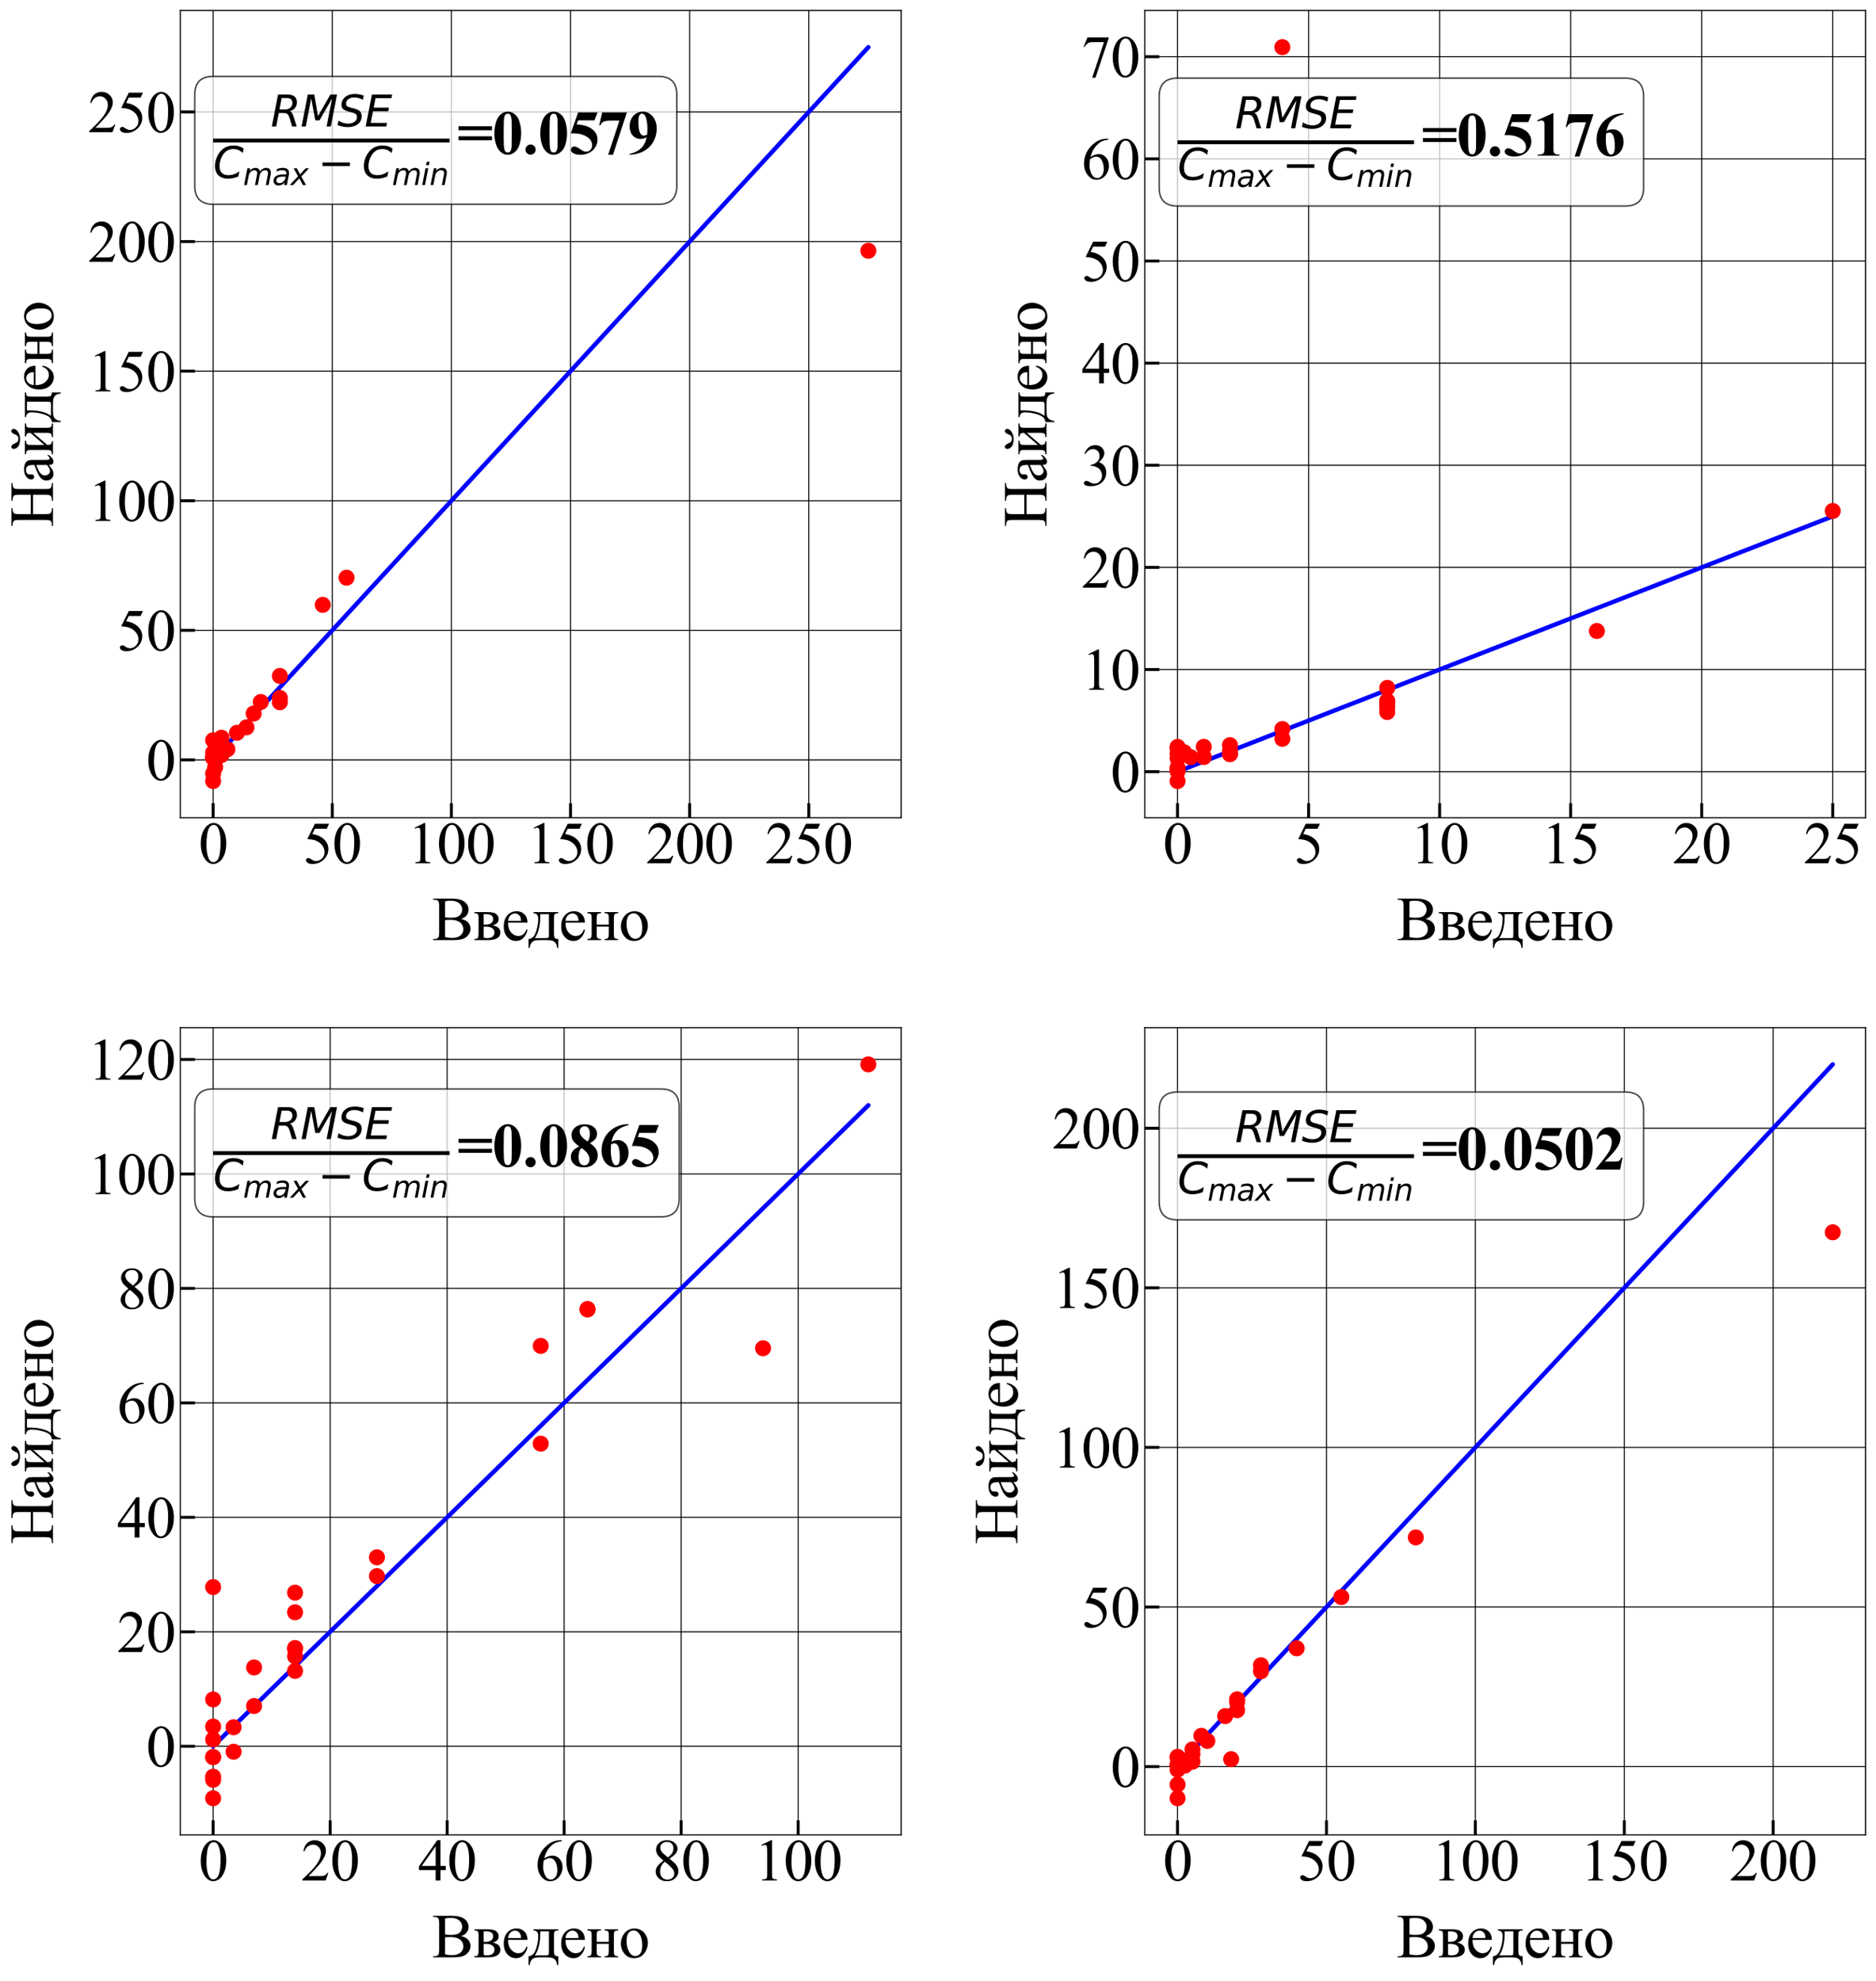 <?xml version="1.0" encoding="utf-8" standalone="no"?>
<!DOCTYPE svg PUBLIC "-//W3C//DTD SVG 1.1//EN"
  "http://www.w3.org/Graphics/SVG/1.1/DTD/svg11.dtd">
<svg xmlns:xlink="http://www.w3.org/1999/xlink" width="1288.128pt" height="1359.679pt" viewBox="0 0 1288.128 1359.679" xmlns="http://www.w3.org/2000/svg" version="1.1">
 <defs>
  <style type="text/css">*{stroke-linejoin: round; stroke-linecap: butt}</style>
 </defs>
 <g id="figure_1">
  <g id="patch_1">
   <path d="M 0 1359.679 
L 1288.128 1359.679 
L 1288.128 0 
L 0 0 
z
" style="fill: #ffffff"/>
  </g>
  <g id="axes_1">
   <g id="patch_2">
    <path d="M 123.848 561.3 
L 618.728 561.3 
L 618.728 7.2 
L 123.848 7.2 
z
" style="fill: #ffffff"/>
   </g>
   <g id="matplotlib.axis_1">
    <g id="xtick_1">
     <g id="line2d_1">
      <path d="M 146.342 561.3 
L 146.342 7.2 
" clip-path="url(#p646f07bbfc)" style="fill: none; stroke: #000000; stroke-width: 0.7; stroke-linecap: square"/>
     </g>
     <g id="line2d_2">
      <defs>
       <path id="mcb2fadcdb9" d="M 0 0 
L 0 -10 
" style="stroke: #000000; stroke-width: 2"/>
      </defs>
      <g>
       <use xlink:href="#mcb2fadcdb9" x="146.342" y="561.3" style="stroke: #000000; stroke-width: 2"/>
      </g>
     </g>
     <g id="text_1">
      <!-- 0 -->
      <g transform="translate(136.342 592.575) scale(0.4 -0.4)">
       <defs>
        <path id="TimesNewRomanPSMT-30" d="M 231 2094 
Q 231 2819 450 3342 
Q 669 3866 1031 4122 
Q 1313 4325 1613 4325 
Q 2100 4325 2488 3828 
Q 2972 3213 2972 2159 
Q 2972 1422 2759 906 
Q 2547 391 2217 158 
Q 1888 -75 1581 -75 
Q 975 -75 572 641 
Q 231 1244 231 2094 
z
M 844 2016 
Q 844 1141 1059 588 
Q 1238 122 1591 122 
Q 1759 122 1940 273 
Q 2122 425 2216 781 
Q 2359 1319 2359 2297 
Q 2359 3022 2209 3506 
Q 2097 3866 1919 4016 
Q 1791 4119 1609 4119 
Q 1397 4119 1231 3928 
Q 1006 3669 925 3112 
Q 844 2556 844 2016 
z
" transform="scale(0.016)"/>
       </defs>
       <use xlink:href="#TimesNewRomanPSMT-30"/>
      </g>
     </g>
    </g>
    <g id="xtick_2">
     <g id="line2d_3">
      <path d="M 228.141 561.3 
L 228.141 7.2 
" clip-path="url(#p646f07bbfc)" style="fill: none; stroke: #000000; stroke-width: 0.7; stroke-linecap: square"/>
     </g>
     <g id="line2d_4">
      <g>
       <use xlink:href="#mcb2fadcdb9" x="228.141" y="561.3" style="stroke: #000000; stroke-width: 2"/>
      </g>
     </g>
     <g id="text_2">
      <!-- 50 -->
      <g transform="translate(208.141 592.575) scale(0.4 -0.4)">
       <defs>
        <path id="TimesNewRomanPSMT-35" d="M 2778 4238 
L 2534 3706 
L 1259 3706 
L 981 3138 
Q 1809 3016 2294 2522 
Q 2709 2097 2709 1522 
Q 2709 1188 2573 903 
Q 2438 619 2231 419 
Q 2025 219 1772 97 
Q 1413 -75 1034 -75 
Q 653 -75 479 54 
Q 306 184 306 341 
Q 306 428 378 495 
Q 450 563 559 563 
Q 641 563 702 538 
Q 763 513 909 409 
Q 1144 247 1384 247 
Q 1750 247 2026 523 
Q 2303 800 2303 1197 
Q 2303 1581 2056 1914 
Q 1809 2247 1375 2428 
Q 1034 2569 447 2591 
L 1259 4238 
L 2778 4238 
z
" transform="scale(0.016)"/>
       </defs>
       <use xlink:href="#TimesNewRomanPSMT-35"/>
       <use xlink:href="#TimesNewRomanPSMT-30" x="50"/>
      </g>
     </g>
    </g>
    <g id="xtick_3">
     <g id="line2d_5">
      <path d="M 309.939 561.3 
L 309.939 7.2 
" clip-path="url(#p646f07bbfc)" style="fill: none; stroke: #000000; stroke-width: 0.7; stroke-linecap: square"/>
     </g>
     <g id="line2d_6">
      <g>
       <use xlink:href="#mcb2fadcdb9" x="309.939" y="561.3" style="stroke: #000000; stroke-width: 2"/>
      </g>
     </g>
     <g id="text_3">
      <!-- 100 -->
      <g transform="translate(279.939 592.575) scale(0.4 -0.4)">
       <defs>
        <path id="TimesNewRomanPSMT-31" d="M 750 3822 
L 1781 4325 
L 1884 4325 
L 1884 747 
Q 1884 391 1914 303 
Q 1944 216 2037 169 
Q 2131 122 2419 116 
L 2419 0 
L 825 0 
L 825 116 
Q 1125 122 1212 167 
Q 1300 213 1334 289 
Q 1369 366 1369 747 
L 1369 3034 
Q 1369 3497 1338 3628 
Q 1316 3728 1258 3775 
Q 1200 3822 1119 3822 
Q 1003 3822 797 3725 
L 750 3822 
z
" transform="scale(0.016)"/>
       </defs>
       <use xlink:href="#TimesNewRomanPSMT-31"/>
       <use xlink:href="#TimesNewRomanPSMT-30" x="50"/>
       <use xlink:href="#TimesNewRomanPSMT-30" x="100"/>
      </g>
     </g>
    </g>
    <g id="xtick_4">
     <g id="line2d_7">
      <path d="M 391.737 561.3 
L 391.737 7.2 
" clip-path="url(#p646f07bbfc)" style="fill: none; stroke: #000000; stroke-width: 0.7; stroke-linecap: square"/>
     </g>
     <g id="line2d_8">
      <g>
       <use xlink:href="#mcb2fadcdb9" x="391.737" y="561.3" style="stroke: #000000; stroke-width: 2"/>
      </g>
     </g>
     <g id="text_4">
      <!-- 150 -->
      <g transform="translate(361.737 592.575) scale(0.4 -0.4)">
       <use xlink:href="#TimesNewRomanPSMT-31"/>
       <use xlink:href="#TimesNewRomanPSMT-35" x="50"/>
       <use xlink:href="#TimesNewRomanPSMT-30" x="100"/>
      </g>
     </g>
    </g>
    <g id="xtick_5">
     <g id="line2d_9">
      <path d="M 473.536 561.3 
L 473.536 7.2 
" clip-path="url(#p646f07bbfc)" style="fill: none; stroke: #000000; stroke-width: 0.7; stroke-linecap: square"/>
     </g>
     <g id="line2d_10">
      <g>
       <use xlink:href="#mcb2fadcdb9" x="473.536" y="561.3" style="stroke: #000000; stroke-width: 2"/>
      </g>
     </g>
     <g id="text_5">
      <!-- 200 -->
      <g transform="translate(443.536 592.575) scale(0.4 -0.4)">
       <defs>
        <path id="TimesNewRomanPSMT-32" d="M 2934 816 
L 2638 0 
L 138 0 
L 138 116 
Q 1241 1122 1691 1759 
Q 2141 2397 2141 2925 
Q 2141 3328 1894 3587 
Q 1647 3847 1303 3847 
Q 991 3847 742 3664 
Q 494 3481 375 3128 
L 259 3128 
Q 338 3706 661 4015 
Q 984 4325 1469 4325 
Q 1984 4325 2329 3994 
Q 2675 3663 2675 3213 
Q 2675 2891 2525 2569 
Q 2294 2063 1775 1497 
Q 997 647 803 472 
L 1909 472 
Q 2247 472 2383 497 
Q 2519 522 2628 598 
Q 2738 675 2819 816 
L 2934 816 
z
" transform="scale(0.016)"/>
       </defs>
       <use xlink:href="#TimesNewRomanPSMT-32"/>
       <use xlink:href="#TimesNewRomanPSMT-30" x="50"/>
       <use xlink:href="#TimesNewRomanPSMT-30" x="100"/>
      </g>
     </g>
    </g>
    <g id="xtick_6">
     <g id="line2d_11">
      <path d="M 555.334 561.3 
L 555.334 7.2 
" clip-path="url(#p646f07bbfc)" style="fill: none; stroke: #000000; stroke-width: 0.7; stroke-linecap: square"/>
     </g>
     <g id="line2d_12">
      <g>
       <use xlink:href="#mcb2fadcdb9" x="555.334" y="561.3" style="stroke: #000000; stroke-width: 2"/>
      </g>
     </g>
     <g id="text_6">
      <!-- 250 -->
      <g transform="translate(525.334 592.575) scale(0.4 -0.4)">
       <use xlink:href="#TimesNewRomanPSMT-32"/>
       <use xlink:href="#TimesNewRomanPSMT-35" x="50"/>
       <use xlink:href="#TimesNewRomanPSMT-30" x="100"/>
      </g>
     </g>
    </g>
    <g id="text_7">
     <!-- Введено -->
     <g transform="translate(296.718 645.295) scale(0.42 -0.42)">
      <defs>
       <path id="TimesNewRomanPSMT-412" d="M 2956 2163 
Q 3397 2069 3616 1863 
Q 3919 1575 3919 1159 
Q 3919 844 3719 555 
Q 3519 266 3170 133 
Q 2822 0 2106 0 
L 106 0 
L 106 116 
L 266 116 
Q 531 116 647 284 
Q 719 394 719 750 
L 719 3488 
Q 719 3881 628 3984 
Q 506 4122 266 4122 
L 106 4122 
L 106 4238 
L 1938 4238 
Q 2450 4238 2759 4163 
Q 3228 4050 3475 3764 
Q 3722 3478 3722 3106 
Q 3722 2788 3528 2536 
Q 3334 2284 2956 2163 
z
M 1319 2331 
Q 1434 2309 1582 2298 
Q 1731 2288 1909 2288 
Q 2366 2288 2595 2386 
Q 2825 2484 2947 2687 
Q 3069 2891 3069 3131 
Q 3069 3503 2766 3765 
Q 2463 4028 1881 4028 
Q 1569 4028 1319 3959 
L 1319 2331 
z
M 1319 306 
Q 1681 222 2034 222 
Q 2600 222 2897 476 
Q 3194 731 3194 1106 
Q 3194 1353 3059 1581 
Q 2925 1809 2622 1940 
Q 2319 2072 1872 2072 
Q 1678 2072 1540 2065 
Q 1403 2059 1319 2044 
L 1319 306 
z
" transform="scale(0.016)"/>
       <path id="TimesNewRomanPSMT-432" d="M 2016 1513 
Q 2800 1350 2800 778 
Q 2800 388 2473 194 
Q 2147 0 1563 0 
L 150 0 
L 150 116 
Q 428 116 501 220 
Q 575 325 575 672 
L 575 2191 
Q 575 2528 542 2587 
Q 509 2647 439 2695 
Q 369 2744 150 2744 
L 150 2863 
L 1469 2863 
Q 1850 2863 2086 2803 
Q 2322 2744 2473 2569 
Q 2625 2394 2625 2144 
Q 2625 1656 2016 1513 
z
M 1094 1584 
Q 1231 1581 1259 1581 
Q 1688 1581 1878 1745 
Q 2069 1909 2069 2144 
Q 2069 2416 1875 2537 
Q 1681 2659 1256 2659 
L 1094 2659 
L 1094 1584 
z
M 1094 253 
Q 1250 203 1466 203 
Q 1838 203 2019 365 
Q 2200 528 2200 784 
Q 2200 1072 1965 1225 
Q 1731 1378 1316 1378 
Q 1213 1378 1094 1372 
L 1094 253 
z
" transform="scale(0.016)"/>
       <path id="TimesNewRomanPSMT-435" d="M 681 1784 
Q 678 1147 991 784 
Q 1303 422 1725 422 
Q 2006 422 2214 576 
Q 2422 731 2563 1106 
L 2659 1044 
Q 2594 616 2278 264 
Q 1963 -88 1488 -88 
Q 972 -88 605 314 
Q 238 716 238 1394 
Q 238 2128 614 2539 
Q 991 2950 1559 2950 
Q 2041 2950 2350 2633 
Q 2659 2316 2659 1784 
L 681 1784 
z
M 681 1966 
L 2006 1966 
Q 1991 2241 1941 2353 
Q 1863 2528 1708 2628 
Q 1553 2728 1384 2728 
Q 1125 2728 920 2526 
Q 716 2325 681 1966 
z
" transform="scale(0.016)"/>
       <path id="TimesNewRomanPSMT-434" d="M 591 2863 
L 3116 2863 
L 3116 2744 
Q 2903 2744 2833 2701 
Q 2763 2659 2722 2596 
Q 2681 2534 2681 2191 
L 2681 775 
Q 2681 328 2757 226 
Q 2834 125 3116 116 
L 3116 -794 
L 2997 -794 
Q 2984 -538 2870 -347 
Q 2756 -156 2553 -78 
Q 2350 0 1953 0 
L 1216 0 
Q 872 0 678 -61 
Q 484 -122 354 -315 
Q 225 -509 197 -794 
L 81 -794 
L 81 116 
Q 338 125 547 319 
Q 756 513 915 1078 
Q 1075 1644 1075 2191 
Q 1075 2728 591 2744 
L 591 2863 
z
M 1281 2659 
L 1281 2488 
Q 1281 953 725 203 
L 1788 203 
Q 2075 203 2119 251 
Q 2163 300 2163 609 
L 2163 2659 
L 1281 2659 
z
" transform="scale(0.016)"/>
       <path id="TimesNewRomanPSMT-43d" d="M 1094 1584 
L 2331 1584 
L 2331 2191 
Q 2331 2463 2309 2545 
Q 2288 2628 2202 2686 
Q 2116 2744 1897 2744 
L 1897 2863 
L 3281 2863 
L 3281 2744 
Q 3088 2744 2998 2700 
Q 2909 2656 2878 2573 
Q 2847 2491 2847 2191 
L 2847 672 
Q 2847 400 2870 312 
Q 2894 225 2984 170 
Q 3075 116 3281 116 
L 3281 0 
L 1897 0 
L 1897 116 
Q 2156 116 2243 211 
Q 2331 306 2331 672 
L 2331 1381 
L 1094 1381 
L 1094 672 
Q 1094 400 1117 312 
Q 1141 225 1231 170 
Q 1322 116 1528 116 
L 1528 0 
L 144 0 
L 144 116 
Q 422 116 500 217 
Q 578 319 578 672 
L 578 2191 
Q 578 2463 554 2550 
Q 531 2638 440 2691 
Q 350 2744 144 2744 
L 144 2863 
L 1528 2863 
L 1528 2744 
Q 1334 2744 1245 2700 
Q 1156 2656 1125 2573 
Q 1094 2491 1094 2191 
L 1094 1584 
z
" transform="scale(0.016)"/>
       <path id="TimesNewRomanPSMT-43e" d="M 1600 2947 
Q 2250 2947 2644 2453 
Q 2978 2031 2978 1484 
Q 2978 1100 2793 706 
Q 2609 313 2286 112 
Q 1963 -88 1566 -88 
Q 919 -88 538 428 
Q 216 863 216 1403 
Q 216 1797 411 2186 
Q 606 2575 925 2761 
Q 1244 2947 1600 2947 
z
M 1503 2744 
Q 1338 2744 1170 2645 
Q 1003 2547 900 2300 
Q 797 2053 797 1666 
Q 797 1041 1045 587 
Q 1294 134 1700 134 
Q 2003 134 2200 384 
Q 2397 634 2397 1244 
Q 2397 2006 2069 2444 
Q 1847 2744 1503 2744 
z
" transform="scale(0.016)"/>
      </defs>
      <use xlink:href="#TimesNewRomanPSMT-412"/>
      <use xlink:href="#TimesNewRomanPSMT-432" x="66.699"/>
      <use xlink:href="#TimesNewRomanPSMT-435" x="113.291"/>
      <use xlink:href="#TimesNewRomanPSMT-434" x="156.301"/>
      <use xlink:href="#TimesNewRomanPSMT-435" x="207.18"/>
      <use xlink:href="#TimesNewRomanPSMT-43d" x="251.564"/>
      <use xlink:href="#TimesNewRomanPSMT-43e" x="305.08"/>
     </g>
    </g>
   </g>
   <g id="matplotlib.axis_2">
    <g id="ytick_1">
     <g id="line2d_13">
      <path d="M 123.848 521.59 
L 618.728 521.59 
" clip-path="url(#p646f07bbfc)" style="fill: none; stroke: #000000; stroke-width: 0.7; stroke-linecap: square"/>
     </g>
     <g id="line2d_14">
      <defs>
       <path id="m4bba647591" d="M 0 0 
L 10 0 
" style="stroke: #000000; stroke-width: 2"/>
      </defs>
      <g>
       <use xlink:href="#m4bba647591" x="123.848" y="521.59" style="stroke: #000000; stroke-width: 2"/>
      </g>
     </g>
     <g id="text_8">
      <!-- 0 -->
      <g transform="translate(100.348 535.478) scale(0.4 -0.4)">
       <use xlink:href="#TimesNewRomanPSMT-30"/>
      </g>
     </g>
    </g>
    <g id="ytick_2">
     <g id="line2d_15">
      <path d="M 123.848 432.644 
L 618.728 432.644 
" clip-path="url(#p646f07bbfc)" style="fill: none; stroke: #000000; stroke-width: 0.7; stroke-linecap: square"/>
     </g>
     <g id="line2d_16">
      <g>
       <use xlink:href="#m4bba647591" x="123.848" y="432.644" style="stroke: #000000; stroke-width: 2"/>
      </g>
     </g>
     <g id="text_9">
      <!-- 50 -->
      <g transform="translate(80.348 446.532) scale(0.4 -0.4)">
       <use xlink:href="#TimesNewRomanPSMT-35"/>
       <use xlink:href="#TimesNewRomanPSMT-30" x="50"/>
      </g>
     </g>
    </g>
    <g id="ytick_3">
     <g id="line2d_17">
      <path d="M 123.848 343.698 
L 618.728 343.698 
" clip-path="url(#p646f07bbfc)" style="fill: none; stroke: #000000; stroke-width: 0.7; stroke-linecap: square"/>
     </g>
     <g id="line2d_18">
      <g>
       <use xlink:href="#m4bba647591" x="123.848" y="343.698" style="stroke: #000000; stroke-width: 2"/>
      </g>
     </g>
     <g id="text_10">
      <!-- 100 -->
      <g transform="translate(60.348 357.585) scale(0.4 -0.4)">
       <use xlink:href="#TimesNewRomanPSMT-31"/>
       <use xlink:href="#TimesNewRomanPSMT-30" x="50"/>
       <use xlink:href="#TimesNewRomanPSMT-30" x="100"/>
      </g>
     </g>
    </g>
    <g id="ytick_4">
     <g id="line2d_19">
      <path d="M 123.848 254.752 
L 618.728 254.752 
" clip-path="url(#p646f07bbfc)" style="fill: none; stroke: #000000; stroke-width: 0.7; stroke-linecap: square"/>
     </g>
     <g id="line2d_20">
      <g>
       <use xlink:href="#m4bba647591" x="123.848" y="254.752" style="stroke: #000000; stroke-width: 2"/>
      </g>
     </g>
     <g id="text_11">
      <!-- 150 -->
      <g transform="translate(60.348 268.639) scale(0.4 -0.4)">
       <use xlink:href="#TimesNewRomanPSMT-31"/>
       <use xlink:href="#TimesNewRomanPSMT-35" x="50"/>
       <use xlink:href="#TimesNewRomanPSMT-30" x="100"/>
      </g>
     </g>
    </g>
    <g id="ytick_5">
     <g id="line2d_21">
      <path d="M 123.848 165.806 
L 618.728 165.806 
" clip-path="url(#p646f07bbfc)" style="fill: none; stroke: #000000; stroke-width: 0.7; stroke-linecap: square"/>
     </g>
     <g id="line2d_22">
      <g>
       <use xlink:href="#m4bba647591" x="123.848" y="165.806" style="stroke: #000000; stroke-width: 2"/>
      </g>
     </g>
     <g id="text_12">
      <!-- 200 -->
      <g transform="translate(60.348 179.693) scale(0.4 -0.4)">
       <use xlink:href="#TimesNewRomanPSMT-32"/>
       <use xlink:href="#TimesNewRomanPSMT-30" x="50"/>
       <use xlink:href="#TimesNewRomanPSMT-30" x="100"/>
      </g>
     </g>
    </g>
    <g id="ytick_6">
     <g id="line2d_23">
      <path d="M 123.848 76.859 
L 618.728 76.859 
" clip-path="url(#p646f07bbfc)" style="fill: none; stroke: #000000; stroke-width: 0.7; stroke-linecap: square"/>
     </g>
     <g id="line2d_24">
      <g>
       <use xlink:href="#m4bba647591" x="123.848" y="76.859" style="stroke: #000000; stroke-width: 2"/>
      </g>
     </g>
     <g id="text_13">
      <!-- 250 -->
      <g transform="translate(60.348 90.747) scale(0.4 -0.4)">
       <use xlink:href="#TimesNewRomanPSMT-32"/>
       <use xlink:href="#TimesNewRomanPSMT-35" x="50"/>
       <use xlink:href="#TimesNewRomanPSMT-30" x="100"/>
      </g>
     </g>
    </g>
    <g id="text_14">
     <!-- Найдено -->
     <g transform="translate(36.364 361.72) rotate(-90) scale(0.42 -0.42)">
      <defs>
       <path id="TimesNewRomanPSMT-41d" d="M 1316 2272 
L 3284 2272 
L 3284 3484 
Q 3284 3809 3244 3913 
Q 3213 3991 3113 4047 
Q 2978 4122 2828 4122 
L 2678 4122 
L 2678 4238 
L 4491 4238 
L 4491 4122 
L 4341 4122 
Q 4191 4122 4056 4050 
Q 3956 4000 3920 3898 
Q 3884 3797 3884 3484 
L 3884 750 
Q 3884 428 3925 325 
Q 3956 247 4053 191 
Q 4191 116 4341 116 
L 4491 116 
L 4491 0 
L 2678 0 
L 2678 116 
L 2828 116 
Q 3088 116 3206 269 
Q 3284 369 3284 750 
L 3284 2041 
L 1316 2041 
L 1316 750 
Q 1316 428 1356 325 
Q 1388 247 1488 191 
Q 1622 116 1772 116 
L 1925 116 
L 1925 0 
L 109 0 
L 109 116 
L 259 116 
Q 522 116 641 269 
Q 716 369 716 750 
L 716 3484 
Q 716 3809 675 3913 
Q 644 3991 547 4047 
Q 409 4122 259 4122 
L 109 4122 
L 109 4238 
L 1925 4238 
L 1925 4122 
L 1772 4122 
Q 1622 4122 1488 4050 
Q 1391 4000 1353 3898 
Q 1316 3797 1316 3484 
L 1316 2272 
z
" transform="scale(0.016)"/>
       <path id="TimesNewRomanPSMT-430" d="M 1822 413 
Q 1381 72 1269 19 
Q 1100 -59 909 -59 
Q 613 -59 420 144 
Q 228 347 228 678 
Q 228 888 322 1041 
Q 450 1253 767 1440 
Q 1084 1628 1822 1897 
L 1822 2009 
Q 1822 2438 1686 2597 
Q 1550 2756 1291 2756 
Q 1094 2756 978 2650 
Q 859 2544 859 2406 
L 866 2225 
Q 866 2081 792 2003 
Q 719 1925 600 1925 
Q 484 1925 411 2006 
Q 338 2088 338 2228 
Q 338 2497 613 2722 
Q 888 2947 1384 2947 
Q 1766 2947 2009 2819 
Q 2194 2722 2281 2516 
Q 2338 2381 2338 1966 
L 2338 994 
Q 2338 584 2353 492 
Q 2369 400 2405 369 
Q 2441 338 2488 338 
Q 2538 338 2575 359 
Q 2641 400 2828 588 
L 2828 413 
Q 2478 -56 2159 -56 
Q 2006 -56 1915 50 
Q 1825 156 1822 413 
z
M 1822 616 
L 1822 1706 
Q 1350 1519 1213 1441 
Q 966 1303 859 1153 
Q 753 1003 753 825 
Q 753 600 887 451 
Q 1022 303 1197 303 
Q 1434 303 1822 616 
z
" transform="scale(0.016)"/>
       <path id="TimesNewRomanPSMT-439" d="M 688 4009 
Q 688 4119 748 4186 
Q 809 4253 903 4253 
Q 1109 4253 1269 3866 
Q 1359 3647 1476 3592 
Q 1594 3538 1706 3538 
Q 1903 3538 2003 3622 
Q 2103 3706 2191 3925 
Q 2322 4250 2513 4250 
Q 2606 4250 2672 4183 
Q 2738 4116 2738 4016 
Q 2738 3775 2422 3569 
Q 2106 3363 1713 3363 
Q 1197 3363 942 3550 
Q 688 3738 688 4009 
z
M 1094 881 
L 2331 2313 
Q 2325 2553 2240 2647 
Q 2156 2741 1950 2744 
L 1950 2863 
L 3281 2863 
L 3281 2744 
Q 3072 2744 3000 2701 
Q 2928 2659 2887 2596 
Q 2847 2534 2847 2191 
L 2847 672 
Q 2847 341 2881 277 
Q 2916 213 2989 164 
Q 3063 116 3281 116 
L 3281 0 
L 1897 0 
L 1897 116 
Q 2156 116 2243 211 
Q 2331 306 2331 672 
L 2331 2019 
L 1094 584 
Q 1100 319 1169 219 
Q 1238 119 1466 116 
L 1466 0 
L 144 0 
L 144 116 
Q 422 116 500 217 
Q 578 319 578 672 
L 578 2191 
Q 578 2525 543 2586 
Q 509 2647 437 2695 
Q 366 2744 144 2744 
L 144 2863 
L 1528 2863 
L 1528 2744 
Q 1319 2744 1247 2701 
Q 1175 2659 1134 2596 
Q 1094 2534 1094 2191 
L 1094 881 
z
" transform="scale(0.016)"/>
      </defs>
      <use xlink:href="#TimesNewRomanPSMT-41d"/>
      <use xlink:href="#TimesNewRomanPSMT-430" x="72.217"/>
      <use xlink:href="#TimesNewRomanPSMT-439" x="116.602"/>
      <use xlink:href="#TimesNewRomanPSMT-434" x="170.117"/>
      <use xlink:href="#TimesNewRomanPSMT-435" x="220.996"/>
      <use xlink:href="#TimesNewRomanPSMT-43d" x="265.381"/>
      <use xlink:href="#TimesNewRomanPSMT-43e" x="318.896"/>
     </g>
    </g>
   </g>
   <g id="line2d_25">
    <path d="M 146.342 521.59 
L 146.342 521.59 
L 596.233 32.386 
L 146.342 521.59 
L 221.597 439.76 
L 174.154 491.349 
L 179.062 486.012 
L 162.702 503.801 
L 156.158 510.917 
L 146.342 521.59 
L 146.342 521.59 
L 237.957 421.971 
L 192.149 471.78 
L 146.342 521.59 
L 146.342 521.59 
L 146.342 521.59 
L 152.068 515.364 
L 152.068 515.364 
L 152.068 515.364 
L 149.205 518.477 
L 147.774 520.034 
L 192.149 471.78 
L 192.149 471.78 
L 169.246 496.685 
L 147.774 520.034 
L 149.205 518.477 
L 152.068 515.364 
" clip-path="url(#p646f07bbfc)" style="fill: none; stroke: #0000ff; stroke-width: 3; stroke-linecap: square"/>
   </g>
   <g id="line2d_26">
    <defs>
     <path id="m9c021e840b" d="M 0 5 
C 1.326 5 2.598 4.473 3.536 3.536 
C 4.473 2.598 5 1.326 5 0 
C 5 -1.326 4.473 -2.598 3.536 -3.536 
C 2.598 -4.473 1.326 -5 0 -5 
C -1.326 -5 -2.598 -4.473 -3.536 -3.536 
C -4.473 -2.598 -5 -1.326 -5 0 
C -5 1.326 -4.473 2.598 -3.536 3.536 
C -2.598 4.473 -1.326 5 0 5 
z
" style="stroke: #ff0000"/>
    </defs>
    <g clip-path="url(#p646f07bbfc)">
     <use xlink:href="#m9c021e840b" x="146.342" y="520.209" style="fill: #ff0000; stroke: #ff0000"/>
     <use xlink:href="#m9c021e840b" x="146.342" y="508.118" style="fill: #ff0000; stroke: #ff0000"/>
     <use xlink:href="#m9c021e840b" x="596.233" y="172.109" style="fill: #ff0000; stroke: #ff0000"/>
     <use xlink:href="#m9c021e840b" x="146.342" y="516.621" style="fill: #ff0000; stroke: #ff0000"/>
     <use xlink:href="#m9c021e840b" x="221.597" y="415.179" style="fill: #ff0000; stroke: #ff0000"/>
     <use xlink:href="#m9c021e840b" x="174.154" y="489.782" style="fill: #ff0000; stroke: #ff0000"/>
     <use xlink:href="#m9c021e840b" x="179.062" y="481.858" style="fill: #ff0000; stroke: #ff0000"/>
     <use xlink:href="#m9c021e840b" x="162.702" y="502.992" style="fill: #ff0000; stroke: #ff0000"/>
     <use xlink:href="#m9c021e840b" x="156.158" y="514.279" style="fill: #ff0000; stroke: #ff0000"/>
     <use xlink:href="#m9c021e840b" x="146.342" y="536.114" style="fill: #ff0000; stroke: #ff0000"/>
     <use xlink:href="#m9c021e840b" x="146.342" y="519.517" style="fill: #ff0000; stroke: #ff0000"/>
     <use xlink:href="#m9c021e840b" x="237.957" y="396.525" style="fill: #ff0000; stroke: #ff0000"/>
     <use xlink:href="#m9c021e840b" x="192.149" y="482.026" style="fill: #ff0000; stroke: #ff0000"/>
     <use xlink:href="#m9c021e840b" x="146.342" y="519.936" style="fill: #ff0000; stroke: #ff0000"/>
     <use xlink:href="#m9c021e840b" x="146.342" y="520.172" style="fill: #ff0000; stroke: #ff0000"/>
     <use xlink:href="#m9c021e840b" x="146.342" y="530.951" style="fill: #ff0000; stroke: #ff0000"/>
     <use xlink:href="#m9c021e840b" x="152.068" y="516.933" style="fill: #ff0000; stroke: #ff0000"/>
     <use xlink:href="#m9c021e840b" x="152.068" y="513.316" style="fill: #ff0000; stroke: #ff0000"/>
     <use xlink:href="#m9c021e840b" x="152.068" y="518.247" style="fill: #ff0000; stroke: #ff0000"/>
     <use xlink:href="#m9c021e840b" x="149.205" y="519.768" style="fill: #ff0000; stroke: #ff0000"/>
     <use xlink:href="#m9c021e840b" x="147.774" y="520.03" style="fill: #ff0000; stroke: #ff0000"/>
     <use xlink:href="#m9c021e840b" x="192.149" y="479.079" style="fill: #ff0000; stroke: #ff0000"/>
     <use xlink:href="#m9c021e840b" x="192.149" y="463.955" style="fill: #ff0000; stroke: #ff0000"/>
     <use xlink:href="#m9c021e840b" x="169.246" y="499.268" style="fill: #ff0000; stroke: #ff0000"/>
     <use xlink:href="#m9c021e840b" x="147.774" y="526.556" style="fill: #ff0000; stroke: #ff0000"/>
     <use xlink:href="#m9c021e840b" x="149.205" y="518.522" style="fill: #ff0000; stroke: #ff0000"/>
     <use xlink:href="#m9c021e840b" x="152.068" y="506.366" style="fill: #ff0000; stroke: #ff0000"/>
    </g>
   </g>
   <g id="patch_3">
    <path d="M 123.848 561.3 
L 123.848 7.2 
" style="fill: none; stroke: #000000; stroke-width: 0.8; stroke-linejoin: miter; stroke-linecap: square"/>
   </g>
   <g id="patch_4">
    <path d="M 618.728 561.3 
L 618.728 7.2 
" style="fill: none; stroke: #000000; stroke-width: 0.8; stroke-linejoin: miter; stroke-linecap: square"/>
   </g>
   <g id="patch_5">
    <path d="M 123.848 561.3 
L 618.728 561.3 
" style="fill: none; stroke: #000000; stroke-width: 0.8; stroke-linejoin: miter; stroke-linecap: square"/>
   </g>
   <g id="patch_6">
    <path d="M 123.848 7.2 
L 618.728 7.2 
" style="fill: none; stroke: #000000; stroke-width: 0.8; stroke-linejoin: miter; stroke-linecap: square"/>
   </g>
   <g id="text_15">
    <g id="patch_7">
     <path d="M 146.342 140.207 
L 452.102 140.207 
Q 464.702 140.207 464.702 127.607 
L 464.702 65.027 
Q 464.702 52.427 452.102 52.427 
L 146.342 52.427 
Q 133.742 52.427 133.742 65.027 
L 133.742 127.607 
Q 133.742 140.207 146.342 140.207 
z
" style="fill: #ffffff; opacity: 0.75; stroke: #000000; stroke-linejoin: miter"/>
    </g>
    <!-- $\frac {RMSE}{C_{max}-C_{min}}$=0.0579 -->
    <g transform="translate(146.342 105.767) scale(0.42 -0.42)">
     <defs>
      <path id="DejaVuSans-Oblique-52" d="M 1613 4147 
L 1294 2491 
L 2106 2491 
Q 2584 2491 2879 2755 
Q 3175 3019 3175 3444 
Q 3175 3784 2976 3965 
Q 2778 4147 2406 4147 
L 1613 4147 
z
M 2772 2241 
Q 2972 2194 3105 2009 
Q 3238 1825 3413 1275 
L 3809 0 
L 3144 0 
L 2778 1197 
Q 2638 1659 2453 1815 
Q 2269 1972 1888 1972 
L 1191 1972 
L 806 0 
L 172 0 
L 1081 4666 
L 2503 4666 
Q 3150 4666 3495 4373 
Q 3841 4081 3841 3531 
Q 3841 3044 3547 2687 
Q 3253 2331 2772 2241 
z
" transform="scale(0.016)"/>
      <path id="DejaVuSans-Oblique-4d" d="M 1081 4666 
L 2028 4666 
L 2572 1522 
L 4378 4666 
L 5350 4666 
L 4441 0 
L 3828 0 
L 4622 4091 
L 2791 897 
L 2175 897 
L 1581 4103 
L 788 0 
L 172 0 
L 1081 4666 
z
" transform="scale(0.016)"/>
      <path id="DejaVuSans-Oblique-53" d="M 3859 4513 
L 3738 3897 
Q 3422 4066 3111 4152 
Q 2800 4238 2509 4238 
Q 1944 4238 1609 3991 
Q 1275 3744 1275 3334 
Q 1275 3109 1398 2989 
Q 1522 2869 2034 2731 
L 2413 2638 
Q 3053 2472 3303 2217 
Q 3553 1963 3553 1503 
Q 3553 797 2998 353 
Q 2444 -91 1538 -91 
Q 1166 -91 791 -17 
Q 416 56 38 206 
L 166 856 
Q 513 641 861 531 
Q 1209 422 1556 422 
Q 2147 422 2503 684 
Q 2859 947 2859 1369 
Q 2859 1650 2717 1795 
Q 2575 1941 2106 2059 
L 1728 2156 
Q 1081 2325 845 2545 
Q 609 2766 609 3163 
Q 609 3859 1145 4304 
Q 1681 4750 2541 4750 
Q 2875 4750 3203 4690 
Q 3531 4631 3859 4513 
z
" transform="scale(0.016)"/>
      <path id="DejaVuSans-Oblique-45" d="M 1081 4666 
L 4031 4666 
L 3928 4134 
L 1606 4134 
L 1338 2753 
L 3566 2753 
L 3463 2222 
L 1234 2222 
L 909 531 
L 3284 531 
L 3181 0 
L 172 0 
L 1081 4666 
z
" transform="scale(0.016)"/>
      <path id="DejaVuSans-Oblique-43" d="M 4447 4306 
L 4319 3641 
Q 4019 3944 3683 4091 
Q 3347 4238 2956 4238 
Q 2422 4238 2017 3981 
Q 1613 3725 1319 3200 
Q 1131 2863 1032 2486 
Q 934 2109 934 1728 
Q 934 1091 1264 756 
Q 1594 422 2222 422 
Q 2656 422 3056 561 
Q 3456 700 3834 978 
L 3688 231 
Q 3316 72 2936 -9 
Q 2556 -91 2175 -91 
Q 1278 -91 773 396 
Q 269 884 269 1753 
Q 269 2309 461 2846 
Q 653 3384 1013 3828 
Q 1394 4300 1883 4525 
Q 2372 4750 3022 4750 
Q 3422 4750 3780 4639 
Q 4138 4528 4447 4306 
z
" transform="scale(0.016)"/>
      <path id="DejaVuSans-Oblique-6d" d="M 5747 2113 
L 5338 0 
L 4763 0 
L 5166 2094 
Q 5191 2228 5203 2325 
Q 5216 2422 5216 2491 
Q 5216 2772 5059 2928 
Q 4903 3084 4622 3084 
Q 4203 3084 3875 2770 
Q 3547 2456 3450 1953 
L 3066 0 
L 2491 0 
L 2900 2094 
Q 2925 2209 2937 2307 
Q 2950 2406 2950 2484 
Q 2950 2769 2794 2926 
Q 2638 3084 2363 3084 
Q 1938 3084 1609 2770 
Q 1281 2456 1184 1953 
L 800 0 
L 225 0 
L 909 3500 
L 1484 3500 
L 1375 2956 
Q 1609 3263 1923 3423 
Q 2238 3584 2597 3584 
Q 2978 3584 3223 3384 
Q 3469 3184 3519 2828 
Q 3781 3197 4126 3390 
Q 4472 3584 4856 3584 
Q 5306 3584 5551 3325 
Q 5797 3066 5797 2591 
Q 5797 2488 5784 2364 
Q 5772 2241 5747 2113 
z
" transform="scale(0.016)"/>
      <path id="DejaVuSans-Oblique-61" d="M 3438 1997 
L 3047 0 
L 2472 0 
L 2578 531 
Q 2325 219 2001 64 
Q 1678 -91 1281 -91 
Q 834 -91 548 182 
Q 263 456 263 884 
Q 263 1497 752 1853 
Q 1241 2209 2100 2209 
L 2900 2209 
L 2931 2363 
Q 2938 2388 2941 2417 
Q 2944 2447 2944 2509 
Q 2944 2788 2717 2942 
Q 2491 3097 2081 3097 
Q 1800 3097 1504 3025 
Q 1209 2953 897 2809 
L 997 3341 
Q 1322 3463 1633 3523 
Q 1944 3584 2234 3584 
Q 2853 3584 3176 3315 
Q 3500 3047 3500 2534 
Q 3500 2431 3484 2292 
Q 3469 2153 3438 1997 
z
M 2816 1759 
L 2241 1759 
Q 1534 1759 1195 1570 
Q 856 1381 856 984 
Q 856 709 1029 553 
Q 1203 397 1509 397 
Q 1978 397 2328 733 
Q 2678 1069 2791 1631 
L 2816 1759 
z
" transform="scale(0.016)"/>
      <path id="DejaVuSans-Oblique-78" d="M 3841 3500 
L 2234 1784 
L 3219 0 
L 2559 0 
L 1819 1388 
L 531 0 
L -166 0 
L 1556 1844 
L 641 3500 
L 1300 3500 
L 1972 2234 
L 3144 3500 
L 3841 3500 
z
" transform="scale(0.016)"/>
      <path id="DejaVuSans-2212" d="M 678 2272 
L 4684 2272 
L 4684 1741 
L 678 1741 
L 678 2272 
z
" transform="scale(0.016)"/>
      <path id="DejaVuSans-Oblique-69" d="M 1172 4863 
L 1747 4863 
L 1606 4134 
L 1031 4134 
L 1172 4863 
z
M 909 3500 
L 1484 3500 
L 800 0 
L 225 0 
L 909 3500 
z
" transform="scale(0.016)"/>
      <path id="DejaVuSans-Oblique-6e" d="M 3566 2113 
L 3156 0 
L 2578 0 
L 2988 2091 
Q 3016 2238 3031 2350 
Q 3047 2463 3047 2528 
Q 3047 2791 2881 2937 
Q 2716 3084 2419 3084 
Q 1956 3084 1622 2776 
Q 1288 2469 1184 1941 
L 800 0 
L 225 0 
L 903 3500 
L 1478 3500 
L 1363 2950 
Q 1603 3253 1940 3418 
Q 2278 3584 2650 3584 
Q 3113 3584 3367 3334 
Q 3622 3084 3622 2631 
Q 3622 2519 3608 2391 
Q 3594 2263 3566 2113 
z
" transform="scale(0.016)"/>
      <path id="TimesNewRomanPS-BoldMT-3d" d="M 125 2825 
L 3544 2825 
L 3544 2419 
L 125 2419 
L 125 2825 
z
M 125 1803 
L 3544 1803 
L 3544 1397 
L 125 1397 
L 125 1803 
z
" transform="scale(0.016)"/>
      <path id="TimesNewRomanPS-BoldMT-30" d="M 2966 2119 
Q 2966 1484 2788 934 
Q 2681 597 2501 381 
Q 2322 166 2094 39 
Q 1866 -88 1597 -88 
Q 1291 -88 1044 68 
Q 797 225 606 516 
Q 469 728 366 1081 
Q 231 1559 231 2069 
Q 231 2759 425 3338 
Q 584 3816 909 4070 
Q 1234 4325 1597 4325 
Q 1966 4325 2286 4073 
Q 2606 3822 2756 3397 
Q 2966 2813 2966 2119 
z
M 2003 2125 
Q 2003 3238 1991 3422 
Q 1959 3856 1841 4009 
Q 1763 4109 1588 4109 
Q 1453 4109 1375 4034 
Q 1259 3925 1218 3648 
Q 1178 3372 1178 1719 
Q 1178 819 1241 513 
Q 1288 291 1375 216 
Q 1463 141 1606 141 
Q 1763 141 1841 241 
Q 1972 416 1991 781 
L 2003 2125 
z
" transform="scale(0.016)"/>
      <path id="TimesNewRomanPS-BoldMT-2e" d="M 800 963 
Q 1019 963 1170 809 
Q 1322 656 1322 441 
Q 1322 225 1169 73 
Q 1016 -78 800 -78 
Q 584 -78 432 73 
Q 281 225 281 441 
Q 281 656 432 809 
Q 584 963 800 963 
z
" transform="scale(0.016)"/>
      <path id="TimesNewRomanPS-BoldMT-35" d="M 975 4238 
L 2959 4238 
L 2644 3431 
L 975 3431 
L 816 3009 
Q 1894 2969 2475 2472 
Q 2953 2063 2953 1453 
Q 2953 1063 2731 689 
Q 2509 316 2106 114 
Q 1703 -88 1222 -88 
Q 703 -88 425 106 
Q 231 244 231 419 
Q 231 553 332 656 
Q 434 759 569 759 
Q 691 759 816 709 
Q 941 659 1244 447 
Q 1434 316 1572 266 
Q 1669 228 1791 228 
Q 2047 228 2226 415 
Q 2406 603 2406 866 
Q 2406 1416 1856 1759 
Q 1306 2103 469 2103 
Q 384 2103 216 2100 
L 975 4238 
z
" transform="scale(0.016)"/>
      <path id="TimesNewRomanPS-BoldMT-37" d="M 1134 -88 
L 2288 3409 
L 1409 3409 
Q 894 3409 634 3275 
Q 453 3181 334 2922 
L 216 2922 
L 522 4238 
L 3047 4238 
L 1625 -88 
L 1134 -88 
z
" transform="scale(0.016)"/>
      <path id="TimesNewRomanPS-BoldMT-39" d="M 197 -88 
L 197 0 
Q 716 119 1077 350 
Q 1438 581 1648 922 
Q 1859 1263 1944 1706 
Q 1750 1606 1614 1567 
Q 1478 1528 1328 1528 
Q 847 1528 526 1875 
Q 206 2222 206 2825 
Q 206 3244 379 3592 
Q 553 3941 875 4133 
Q 1197 4325 1544 4325 
Q 1916 4325 2247 4112 
Q 2578 3900 2775 3497 
Q 2972 3094 2972 2578 
Q 2972 1909 2651 1296 
Q 2331 684 1697 314 
Q 1063 -56 197 -88 
z
M 1991 1969 
Q 2022 2319 2022 2584 
Q 2022 3153 1891 3644 
Q 1816 3916 1669 4044 
Q 1591 4113 1466 4113 
Q 1309 4113 1222 3978 
Q 1100 3794 1100 3275 
Q 1100 2409 1306 2081 
Q 1441 1869 1669 1869 
Q 1791 1869 1991 1969 
z
" transform="scale(0.016)"/>
     </defs>
     <use xlink:href="#DejaVuSans-Oblique-52" transform="translate(94 45.047) scale(0.7)"/>
     <use xlink:href="#DejaVuSans-Oblique-4d" transform="translate(142.638 45.047) scale(0.7)"/>
     <use xlink:href="#DejaVuSans-Oblique-53" transform="translate(203.033 45.047) scale(0.7)"/>
     <use xlink:href="#DejaVuSans-Oblique-45" transform="translate(247.467 45.047) scale(0.7)"/>
     <use xlink:href="#DejaVuSans-Oblique-43" transform="translate(0 -39.152) scale(0.7)"/>
     <use xlink:href="#DejaVuSans-Oblique-6d" transform="translate(48.877 -50.636) scale(0.49)"/>
     <use xlink:href="#DejaVuSans-Oblique-61" transform="translate(96.609 -50.636) scale(0.49)"/>
     <use xlink:href="#DejaVuSans-Oblique-78" transform="translate(126.636 -50.636) scale(0.49)"/>
     <use xlink:href="#DejaVuSans-2212" transform="translate(171.186 -39.152) scale(0.7)"/>
     <use xlink:href="#DejaVuSans-Oblique-43" transform="translate(243.476 -39.152) scale(0.7)"/>
     <use xlink:href="#DejaVuSans-Oblique-6d" transform="translate(292.353 -50.636) scale(0.49)"/>
     <use xlink:href="#DejaVuSans-Oblique-69" transform="translate(340.084 -50.636) scale(0.49)"/>
     <use xlink:href="#DejaVuSans-Oblique-6e" transform="translate(353.698 -50.636) scale(0.49)"/>
     <use xlink:href="#TimesNewRomanPS-BoldMT-3d" transform="translate(399.168 0.255)"/>
     <use xlink:href="#TimesNewRomanPS-BoldMT-30" transform="translate(456.15 0.255)"/>
     <use xlink:href="#TimesNewRomanPS-BoldMT-2e" transform="translate(506.15 0.255)"/>
     <use xlink:href="#TimesNewRomanPS-BoldMT-30" transform="translate(531.15 0.255)"/>
     <use xlink:href="#TimesNewRomanPS-BoldMT-35" transform="translate(581.15 0.255)"/>
     <use xlink:href="#TimesNewRomanPS-BoldMT-37" transform="translate(627.65 0.255)"/>
     <use xlink:href="#TimesNewRomanPS-BoldMT-39" transform="translate(677.65 0.255)"/>
     <path d="M 0 19.052 
L 0 25.302 
L 386.668 25.302 
L 386.668 19.052 
L 0 19.052 
z
"/>
    </g>
   </g>
  </g>
  <g id="axes_2">
   <g id="patch_8">
    <path d="M 786.048 561.3 
L 1280.928 561.3 
L 1280.928 7.2 
L 786.048 7.2 
z
" style="fill: #ffffff"/>
   </g>
   <g id="matplotlib.axis_3">
    <g id="xtick_7">
     <g id="line2d_27">
      <path d="M 808.542 561.3 
L 808.542 7.2 
" clip-path="url(#p13c14a0144)" style="fill: none; stroke: #000000; stroke-width: 0.7; stroke-linecap: square"/>
     </g>
     <g id="line2d_28">
      <g>
       <use xlink:href="#mcb2fadcdb9" x="808.542" y="561.3" style="stroke: #000000; stroke-width: 2"/>
      </g>
     </g>
     <g id="text_16">
      <!-- 0 -->
      <g transform="translate(798.542 592.575) scale(0.4 -0.4)">
       <use xlink:href="#TimesNewRomanPSMT-30"/>
      </g>
     </g>
    </g>
    <g id="xtick_8">
     <g id="line2d_29">
      <path d="M 898.521 561.3 
L 898.521 7.2 
" clip-path="url(#p13c14a0144)" style="fill: none; stroke: #000000; stroke-width: 0.7; stroke-linecap: square"/>
     </g>
     <g id="line2d_30">
      <g>
       <use xlink:href="#mcb2fadcdb9" x="898.521" y="561.3" style="stroke: #000000; stroke-width: 2"/>
      </g>
     </g>
     <g id="text_17">
      <!-- 5 -->
      <g transform="translate(888.521 592.575) scale(0.4 -0.4)">
       <use xlink:href="#TimesNewRomanPSMT-35"/>
      </g>
     </g>
    </g>
    <g id="xtick_9">
     <g id="line2d_31">
      <path d="M 988.499 561.3 
L 988.499 7.2 
" clip-path="url(#p13c14a0144)" style="fill: none; stroke: #000000; stroke-width: 0.7; stroke-linecap: square"/>
     </g>
     <g id="line2d_32">
      <g>
       <use xlink:href="#mcb2fadcdb9" x="988.499" y="561.3" style="stroke: #000000; stroke-width: 2"/>
      </g>
     </g>
     <g id="text_18">
      <!-- 10 -->
      <g transform="translate(968.499 592.575) scale(0.4 -0.4)">
       <use xlink:href="#TimesNewRomanPSMT-31"/>
       <use xlink:href="#TimesNewRomanPSMT-30" x="50"/>
      </g>
     </g>
    </g>
    <g id="xtick_10">
     <g id="line2d_33">
      <path d="M 1078.477 561.3 
L 1078.477 7.2 
" clip-path="url(#p13c14a0144)" style="fill: none; stroke: #000000; stroke-width: 0.7; stroke-linecap: square"/>
     </g>
     <g id="line2d_34">
      <g>
       <use xlink:href="#mcb2fadcdb9" x="1078.477" y="561.3" style="stroke: #000000; stroke-width: 2"/>
      </g>
     </g>
     <g id="text_19">
      <!-- 15 -->
      <g transform="translate(1058.477 592.575) scale(0.4 -0.4)">
       <use xlink:href="#TimesNewRomanPSMT-31"/>
       <use xlink:href="#TimesNewRomanPSMT-35" x="50"/>
      </g>
     </g>
    </g>
    <g id="xtick_11">
     <g id="line2d_35">
      <path d="M 1168.455 561.3 
L 1168.455 7.2 
" clip-path="url(#p13c14a0144)" style="fill: none; stroke: #000000; stroke-width: 0.7; stroke-linecap: square"/>
     </g>
     <g id="line2d_36">
      <g>
       <use xlink:href="#mcb2fadcdb9" x="1168.455" y="561.3" style="stroke: #000000; stroke-width: 2"/>
      </g>
     </g>
     <g id="text_20">
      <!-- 20 -->
      <g transform="translate(1148.455 592.575) scale(0.4 -0.4)">
       <use xlink:href="#TimesNewRomanPSMT-32"/>
       <use xlink:href="#TimesNewRomanPSMT-30" x="50"/>
      </g>
     </g>
    </g>
    <g id="xtick_12">
     <g id="line2d_37">
      <path d="M 1258.433 561.3 
L 1258.433 7.2 
" clip-path="url(#p13c14a0144)" style="fill: none; stroke: #000000; stroke-width: 0.7; stroke-linecap: square"/>
     </g>
     <g id="line2d_38">
      <g>
       <use xlink:href="#mcb2fadcdb9" x="1258.433" y="561.3" style="stroke: #000000; stroke-width: 2"/>
      </g>
     </g>
     <g id="text_21">
      <!-- 25 -->
      <g transform="translate(1238.433 592.575) scale(0.4 -0.4)">
       <use xlink:href="#TimesNewRomanPSMT-32"/>
       <use xlink:href="#TimesNewRomanPSMT-35" x="50"/>
      </g>
     </g>
    </g>
    <g id="text_22">
     <!-- Введено -->
     <g transform="translate(958.918 645.295) scale(0.42 -0.42)">
      <use xlink:href="#TimesNewRomanPSMT-412"/>
      <use xlink:href="#TimesNewRomanPSMT-432" x="66.699"/>
      <use xlink:href="#TimesNewRomanPSMT-435" x="113.291"/>
      <use xlink:href="#TimesNewRomanPSMT-434" x="156.301"/>
      <use xlink:href="#TimesNewRomanPSMT-435" x="207.18"/>
      <use xlink:href="#TimesNewRomanPSMT-43d" x="251.564"/>
      <use xlink:href="#TimesNewRomanPSMT-43e" x="305.08"/>
     </g>
    </g>
   </g>
   <g id="matplotlib.axis_4">
    <g id="ytick_7">
     <g id="line2d_39">
      <path d="M 786.048 529.663 
L 1280.928 529.663 
" clip-path="url(#p13c14a0144)" style="fill: none; stroke: #000000; stroke-width: 0.7; stroke-linecap: square"/>
     </g>
     <g id="line2d_40">
      <g>
       <use xlink:href="#m4bba647591" x="786.048" y="529.663" style="stroke: #000000; stroke-width: 2"/>
      </g>
     </g>
     <g id="text_23">
      <!-- 0 -->
      <g transform="translate(762.548 543.551) scale(0.4 -0.4)">
       <use xlink:href="#TimesNewRomanPSMT-30"/>
      </g>
     </g>
    </g>
    <g id="ytick_8">
     <g id="line2d_41">
      <path d="M 786.048 459.556 
L 1280.928 459.556 
" clip-path="url(#p13c14a0144)" style="fill: none; stroke: #000000; stroke-width: 0.7; stroke-linecap: square"/>
     </g>
     <g id="line2d_42">
      <g>
       <use xlink:href="#m4bba647591" x="786.048" y="459.556" style="stroke: #000000; stroke-width: 2"/>
      </g>
     </g>
     <g id="text_24">
      <!-- 10 -->
      <g transform="translate(742.548 473.443) scale(0.4 -0.4)">
       <use xlink:href="#TimesNewRomanPSMT-31"/>
       <use xlink:href="#TimesNewRomanPSMT-30" x="50"/>
      </g>
     </g>
    </g>
    <g id="ytick_9">
     <g id="line2d_43">
      <path d="M 786.048 389.448 
L 1280.928 389.448 
" clip-path="url(#p13c14a0144)" style="fill: none; stroke: #000000; stroke-width: 0.7; stroke-linecap: square"/>
     </g>
     <g id="line2d_44">
      <g>
       <use xlink:href="#m4bba647591" x="786.048" y="389.448" style="stroke: #000000; stroke-width: 2"/>
      </g>
     </g>
     <g id="text_25">
      <!-- 20 -->
      <g transform="translate(742.548 403.335) scale(0.4 -0.4)">
       <use xlink:href="#TimesNewRomanPSMT-32"/>
       <use xlink:href="#TimesNewRomanPSMT-30" x="50"/>
      </g>
     </g>
    </g>
    <g id="ytick_10">
     <g id="line2d_45">
      <path d="M 786.048 319.34 
L 1280.928 319.34 
" clip-path="url(#p13c14a0144)" style="fill: none; stroke: #000000; stroke-width: 0.7; stroke-linecap: square"/>
     </g>
     <g id="line2d_46">
      <g>
       <use xlink:href="#m4bba647591" x="786.048" y="319.34" style="stroke: #000000; stroke-width: 2"/>
      </g>
     </g>
     <g id="text_26">
      <!-- 30 -->
      <g transform="translate(742.548 333.228) scale(0.4 -0.4)">
       <defs>
        <path id="TimesNewRomanPSMT-33" d="M 325 3431 
Q 506 3859 782 4092 
Q 1059 4325 1472 4325 
Q 1981 4325 2253 3994 
Q 2459 3747 2459 3466 
Q 2459 3003 1878 2509 
Q 2269 2356 2469 2072 
Q 2669 1788 2669 1403 
Q 2669 853 2319 450 
Q 1863 -75 997 -75 
Q 569 -75 414 31 
Q 259 138 259 259 
Q 259 350 332 419 
Q 406 488 509 488 
Q 588 488 669 463 
Q 722 447 909 348 
Q 1097 250 1169 231 
Q 1284 197 1416 197 
Q 1734 197 1970 444 
Q 2206 691 2206 1028 
Q 2206 1275 2097 1509 
Q 2016 1684 1919 1775 
Q 1784 1900 1550 2001 
Q 1316 2103 1072 2103 
L 972 2103 
L 972 2197 
Q 1219 2228 1467 2375 
Q 1716 2522 1828 2728 
Q 1941 2934 1941 3181 
Q 1941 3503 1739 3701 
Q 1538 3900 1238 3900 
Q 753 3900 428 3381 
L 325 3431 
z
" transform="scale(0.016)"/>
       </defs>
       <use xlink:href="#TimesNewRomanPSMT-33"/>
       <use xlink:href="#TimesNewRomanPSMT-30" x="50"/>
      </g>
     </g>
    </g>
    <g id="ytick_11">
     <g id="line2d_47">
      <path d="M 786.048 249.233 
L 1280.928 249.233 
" clip-path="url(#p13c14a0144)" style="fill: none; stroke: #000000; stroke-width: 0.7; stroke-linecap: square"/>
     </g>
     <g id="line2d_48">
      <g>
       <use xlink:href="#m4bba647591" x="786.048" y="249.233" style="stroke: #000000; stroke-width: 2"/>
      </g>
     </g>
     <g id="text_27">
      <!-- 40 -->
      <g transform="translate(742.548 263.12) scale(0.4 -0.4)">
       <defs>
        <path id="TimesNewRomanPSMT-34" d="M 2978 1563 
L 2978 1119 
L 2409 1119 
L 2409 0 
L 1894 0 
L 1894 1119 
L 100 1119 
L 100 1519 
L 2066 4325 
L 2409 4325 
L 2409 1563 
L 2978 1563 
z
M 1894 1563 
L 1894 3666 
L 406 1563 
L 1894 1563 
z
" transform="scale(0.016)"/>
       </defs>
       <use xlink:href="#TimesNewRomanPSMT-34"/>
       <use xlink:href="#TimesNewRomanPSMT-30" x="50"/>
      </g>
     </g>
    </g>
    <g id="ytick_12">
     <g id="line2d_49">
      <path d="M 786.048 179.125 
L 1280.928 179.125 
" clip-path="url(#p13c14a0144)" style="fill: none; stroke: #000000; stroke-width: 0.7; stroke-linecap: square"/>
     </g>
     <g id="line2d_50">
      <g>
       <use xlink:href="#m4bba647591" x="786.048" y="179.125" style="stroke: #000000; stroke-width: 2"/>
      </g>
     </g>
     <g id="text_28">
      <!-- 50 -->
      <g transform="translate(742.548 193.012) scale(0.4 -0.4)">
       <use xlink:href="#TimesNewRomanPSMT-35"/>
       <use xlink:href="#TimesNewRomanPSMT-30" x="50"/>
      </g>
     </g>
    </g>
    <g id="ytick_13">
     <g id="line2d_51">
      <path d="M 786.048 109.017 
L 1280.928 109.017 
" clip-path="url(#p13c14a0144)" style="fill: none; stroke: #000000; stroke-width: 0.7; stroke-linecap: square"/>
     </g>
     <g id="line2d_52">
      <g>
       <use xlink:href="#m4bba647591" x="786.048" y="109.017" style="stroke: #000000; stroke-width: 2"/>
      </g>
     </g>
     <g id="text_29">
      <!-- 60 -->
      <g transform="translate(742.548 122.905) scale(0.4 -0.4)">
       <defs>
        <path id="TimesNewRomanPSMT-36" d="M 2869 4325 
L 2869 4209 
Q 2456 4169 2195 4045 
Q 1934 3922 1679 3669 
Q 1425 3416 1258 3105 
Q 1091 2794 978 2366 
Q 1428 2675 1881 2675 
Q 2316 2675 2634 2325 
Q 2953 1975 2953 1425 
Q 2953 894 2631 456 
Q 2244 -75 1606 -75 
Q 1172 -75 869 213 
Q 275 772 275 1663 
Q 275 2231 503 2743 
Q 731 3256 1154 3653 
Q 1578 4050 1965 4187 
Q 2353 4325 2688 4325 
L 2869 4325 
z
M 925 2138 
Q 869 1716 869 1456 
Q 869 1156 980 804 
Q 1091 453 1309 247 
Q 1469 100 1697 100 
Q 1969 100 2183 356 
Q 2397 613 2397 1088 
Q 2397 1622 2184 2012 
Q 1972 2403 1581 2403 
Q 1463 2403 1327 2353 
Q 1191 2303 925 2138 
z
" transform="scale(0.016)"/>
       </defs>
       <use xlink:href="#TimesNewRomanPSMT-36"/>
       <use xlink:href="#TimesNewRomanPSMT-30" x="50"/>
      </g>
     </g>
    </g>
    <g id="ytick_14">
     <g id="line2d_53">
      <path d="M 786.048 38.91 
L 1280.928 38.91 
" clip-path="url(#p13c14a0144)" style="fill: none; stroke: #000000; stroke-width: 0.7; stroke-linecap: square"/>
     </g>
     <g id="line2d_54">
      <g>
       <use xlink:href="#m4bba647591" x="786.048" y="38.91" style="stroke: #000000; stroke-width: 2"/>
      </g>
     </g>
     <g id="text_30">
      <!-- 70 -->
      <g transform="translate(742.548 52.797) scale(0.4 -0.4)">
       <defs>
        <path id="TimesNewRomanPSMT-37" d="M 644 4238 
L 2916 4238 
L 2916 4119 
L 1503 -88 
L 1153 -88 
L 2419 3728 
L 1253 3728 
Q 900 3728 750 3644 
Q 488 3500 328 3200 
L 238 3234 
L 644 4238 
z
" transform="scale(0.016)"/>
       </defs>
       <use xlink:href="#TimesNewRomanPSMT-37"/>
       <use xlink:href="#TimesNewRomanPSMT-30" x="50"/>
      </g>
     </g>
    </g>
    <g id="text_31">
     <!-- Найдено -->
     <g transform="translate(718.564 361.72) rotate(-90) scale(0.42 -0.42)">
      <use xlink:href="#TimesNewRomanPSMT-41d"/>
      <use xlink:href="#TimesNewRomanPSMT-430" x="72.217"/>
      <use xlink:href="#TimesNewRomanPSMT-439" x="116.602"/>
      <use xlink:href="#TimesNewRomanPSMT-434" x="170.117"/>
      <use xlink:href="#TimesNewRomanPSMT-435" x="220.996"/>
      <use xlink:href="#TimesNewRomanPSMT-43d" x="265.381"/>
      <use xlink:href="#TimesNewRomanPSMT-43e" x="318.896"/>
     </g>
    </g>
   </g>
   <g id="line2d_55">
    <path d="M 808.542 529.663 
L 808.542 529.663 
L 808.542 529.663 
L 1258.433 354.394 
L 880.525 501.62 
L 844.534 515.642 
L 826.538 522.652 
L 880.525 501.62 
L 844.534 515.642 
L 808.542 529.663 
L 952.507 473.577 
L 808.542 529.663 
L 808.542 529.663 
L 808.542 529.663 
L 808.542 529.663 
L 1096.473 417.491 
L 826.538 522.652 
L 817.54 526.158 
L 813.041 527.91 
L 880.525 501.62 
L 844.534 515.642 
L 952.507 473.577 
L 952.507 473.577 
L 952.507 473.577 
L 952.507 473.577 
L 952.507 473.577 
L 844.534 515.642 
" clip-path="url(#p13c14a0144)" style="fill: none; stroke: #0000ff; stroke-width: 3; stroke-linecap: square"/>
   </g>
   <g id="line2d_56">
    <g clip-path="url(#p13c14a0144)">
     <use xlink:href="#m9c021e840b" x="808.542" y="529.357" style="fill: #ff0000; stroke: #ff0000"/>
     <use xlink:href="#m9c021e840b" x="808.542" y="536.114" style="fill: #ff0000; stroke: #ff0000"/>
     <use xlink:href="#m9c021e840b" x="808.542" y="526.949" style="fill: #ff0000; stroke: #ff0000"/>
     <use xlink:href="#m9c021e840b" x="1258.433" y="350.729" style="fill: #ff0000; stroke: #ff0000"/>
     <use xlink:href="#m9c021e840b" x="880.525" y="32.386" style="fill: #ff0000; stroke: #ff0000"/>
     <use xlink:href="#m9c021e840b" x="844.534" y="517.654" style="fill: #ff0000; stroke: #ff0000"/>
     <use xlink:href="#m9c021e840b" x="826.538" y="519.669" style="fill: #ff0000; stroke: #ff0000"/>
     <use xlink:href="#m9c021e840b" x="880.525" y="507.105" style="fill: #ff0000; stroke: #ff0000"/>
     <use xlink:href="#m9c021e840b" x="844.534" y="515.228" style="fill: #ff0000; stroke: #ff0000"/>
     <use xlink:href="#m9c021e840b" x="808.542" y="527.588" style="fill: #ff0000; stroke: #ff0000"/>
     <use xlink:href="#m9c021e840b" x="952.507" y="472.154" style="fill: #ff0000; stroke: #ff0000"/>
     <use xlink:href="#m9c021e840b" x="808.542" y="520.405" style="fill: #ff0000; stroke: #ff0000"/>
     <use xlink:href="#m9c021e840b" x="808.542" y="512.678" style="fill: #ff0000; stroke: #ff0000"/>
     <use xlink:href="#m9c021e840b" x="808.542" y="513.712" style="fill: #ff0000; stroke: #ff0000"/>
     <use xlink:href="#m9c021e840b" x="808.542" y="517.241" style="fill: #ff0000; stroke: #ff0000"/>
     <use xlink:href="#m9c021e840b" x="1096.473" y="433.134" style="fill: #ff0000; stroke: #ff0000"/>
     <use xlink:href="#m9c021e840b" x="826.538" y="512.629" style="fill: #ff0000; stroke: #ff0000"/>
     <use xlink:href="#m9c021e840b" x="817.54" y="519.734" style="fill: #ff0000; stroke: #ff0000"/>
     <use xlink:href="#m9c021e840b" x="813.041" y="516.322" style="fill: #ff0000; stroke: #ff0000"/>
     <use xlink:href="#m9c021e840b" x="880.525" y="500.41" style="fill: #ff0000; stroke: #ff0000"/>
     <use xlink:href="#m9c021e840b" x="844.534" y="511.48" style="fill: #ff0000; stroke: #ff0000"/>
     <use xlink:href="#m9c021e840b" x="952.507" y="481.063" style="fill: #ff0000; stroke: #ff0000"/>
     <use xlink:href="#m9c021e840b" x="952.507" y="483.486" style="fill: #ff0000; stroke: #ff0000"/>
     <use xlink:href="#m9c021e840b" x="952.507" y="485.446" style="fill: #ff0000; stroke: #ff0000"/>
     <use xlink:href="#m9c021e840b" x="952.507" y="488.73" style="fill: #ff0000; stroke: #ff0000"/>
     <use xlink:href="#m9c021e840b" x="952.507" y="481.409" style="fill: #ff0000; stroke: #ff0000"/>
     <use xlink:href="#m9c021e840b" x="844.534" y="517.581" style="fill: #ff0000; stroke: #ff0000"/>
    </g>
   </g>
   <g id="patch_9">
    <path d="M 786.048 561.3 
L 786.048 7.2 
" style="fill: none; stroke: #000000; stroke-width: 0.8; stroke-linejoin: miter; stroke-linecap: square"/>
   </g>
   <g id="patch_10">
    <path d="M 1280.928 561.3 
L 1280.928 7.2 
" style="fill: none; stroke: #000000; stroke-width: 0.8; stroke-linejoin: miter; stroke-linecap: square"/>
   </g>
   <g id="patch_11">
    <path d="M 786.048 561.3 
L 1280.928 561.3 
" style="fill: none; stroke: #000000; stroke-width: 0.8; stroke-linejoin: miter; stroke-linecap: square"/>
   </g>
   <g id="patch_12">
    <path d="M 786.048 7.2 
L 1280.928 7.2 
" style="fill: none; stroke: #000000; stroke-width: 0.8; stroke-linejoin: miter; stroke-linecap: square"/>
   </g>
   <g id="text_32">
    <g id="patch_13">
     <path d="M 808.542 141.418 
L 1115.982 141.418 
Q 1128.582 141.418 1128.582 128.818 
L 1128.582 66.238 
Q 1128.582 53.638 1115.982 53.638 
L 808.542 53.638 
Q 795.942 53.638 795.942 66.238 
L 795.942 128.818 
Q 795.942 141.418 808.542 141.418 
z
" style="fill: #ffffff; opacity: 0.75; stroke: #000000; stroke-linejoin: miter"/>
    </g>
    <!-- $\frac {RMSE}{C_{max}-C_{min}}$=0.5176 -->
    <g transform="translate(808.542 106.978) scale(0.42 -0.42)">
     <defs>
      <path id="TimesNewRomanPS-BoldMT-31" d="M 2084 4325 
L 2084 859 
Q 2084 469 2118 361 
Q 2153 253 2262 184 
Q 2372 116 2613 116 
L 2709 116 
L 2709 0 
L 478 0 
L 478 116 
L 591 116 
Q 863 116 978 178 
Q 1094 241 1134 350 
Q 1175 459 1175 859 
L 1175 3056 
Q 1175 3350 1147 3423 
Q 1119 3497 1042 3548 
Q 966 3600 866 3600 
Q 706 3600 478 3500 
L 422 3613 
L 1981 4325 
L 2084 4325 
z
" transform="scale(0.016)"/>
      <path id="TimesNewRomanPS-BoldMT-36" d="M 3006 4325 
L 3006 4238 
Q 2441 4094 2098 3867 
Q 1756 3641 1557 3317 
Q 1359 2994 1250 2516 
Q 1388 2609 1478 2638 
Q 1681 2700 1888 2700 
Q 2363 2700 2680 2354 
Q 2997 2009 2997 1413 
Q 2997 994 2825 644 
Q 2653 294 2337 103 
Q 2022 -88 1663 -88 
Q 1272 -88 940 126 
Q 609 341 423 753 
Q 238 1166 238 1650 
Q 238 2363 580 2977 
Q 922 3591 1551 3955 
Q 2181 4319 3006 4325 
z
M 1209 2263 
Q 1184 1831 1184 1631 
Q 1184 1200 1267 797 
Q 1350 394 1494 231 
Q 1597 116 1738 116 
Q 1881 116 1993 283 
Q 2106 450 2106 963 
Q 2106 1825 1897 2153 
Q 1763 2366 1534 2366 
Q 1409 2366 1209 2263 
z
" transform="scale(0.016)"/>
     </defs>
     <use xlink:href="#DejaVuSans-Oblique-52" transform="translate(94 45.047) scale(0.7)"/>
     <use xlink:href="#DejaVuSans-Oblique-4d" transform="translate(142.638 45.047) scale(0.7)"/>
     <use xlink:href="#DejaVuSans-Oblique-53" transform="translate(203.033 45.047) scale(0.7)"/>
     <use xlink:href="#DejaVuSans-Oblique-45" transform="translate(247.467 45.047) scale(0.7)"/>
     <use xlink:href="#DejaVuSans-Oblique-43" transform="translate(0 -39.152) scale(0.7)"/>
     <use xlink:href="#DejaVuSans-Oblique-6d" transform="translate(48.877 -50.636) scale(0.49)"/>
     <use xlink:href="#DejaVuSans-Oblique-61" transform="translate(96.609 -50.636) scale(0.49)"/>
     <use xlink:href="#DejaVuSans-Oblique-78" transform="translate(126.636 -50.636) scale(0.49)"/>
     <use xlink:href="#DejaVuSans-2212" transform="translate(171.186 -39.152) scale(0.7)"/>
     <use xlink:href="#DejaVuSans-Oblique-43" transform="translate(243.476 -39.152) scale(0.7)"/>
     <use xlink:href="#DejaVuSans-Oblique-6d" transform="translate(292.353 -50.636) scale(0.49)"/>
     <use xlink:href="#DejaVuSans-Oblique-69" transform="translate(340.084 -50.636) scale(0.49)"/>
     <use xlink:href="#DejaVuSans-Oblique-6e" transform="translate(353.698 -50.636) scale(0.49)"/>
     <use xlink:href="#TimesNewRomanPS-BoldMT-3d" transform="translate(399.168 0.255)"/>
     <use xlink:href="#TimesNewRomanPS-BoldMT-30" transform="translate(456.15 0.255)"/>
     <use xlink:href="#TimesNewRomanPS-BoldMT-2e" transform="translate(506.15 0.255)"/>
     <use xlink:href="#TimesNewRomanPS-BoldMT-35" transform="translate(531.15 0.255)"/>
     <use xlink:href="#TimesNewRomanPS-BoldMT-31" transform="translate(581.15 0.255)"/>
     <use xlink:href="#TimesNewRomanPS-BoldMT-37" transform="translate(631.15 0.255)"/>
     <use xlink:href="#TimesNewRomanPS-BoldMT-36" transform="translate(681.15 0.255)"/>
     <path d="M 0 19.052 
L 0 25.302 
L 386.668 25.302 
L 386.668 19.052 
L 0 19.052 
z
"/>
    </g>
   </g>
  </g>
  <g id="axes_3">
   <g id="patch_14">
    <path d="M 123.848 1259.5 
L 618.728 1259.5 
L 618.728 705.4 
L 123.848 705.4 
z
" style="fill: #ffffff"/>
   </g>
   <g id="matplotlib.axis_5">
    <g id="xtick_13">
     <g id="line2d_57">
      <path d="M 146.342 1259.5 
L 146.342 705.4 
" clip-path="url(#p1e98f2cf14)" style="fill: none; stroke: #000000; stroke-width: 0.7; stroke-linecap: square"/>
     </g>
     <g id="line2d_58">
      <g>
       <use xlink:href="#mcb2fadcdb9" x="146.342" y="1259.5" style="stroke: #000000; stroke-width: 2"/>
      </g>
     </g>
     <g id="text_33">
      <!-- 0 -->
      <g transform="translate(136.342 1290.775) scale(0.4 -0.4)">
       <use xlink:href="#TimesNewRomanPSMT-30"/>
      </g>
     </g>
    </g>
    <g id="xtick_14">
     <g id="line2d_59">
      <path d="M 226.68 1259.5 
L 226.68 705.4 
" clip-path="url(#p1e98f2cf14)" style="fill: none; stroke: #000000; stroke-width: 0.7; stroke-linecap: square"/>
     </g>
     <g id="line2d_60">
      <g>
       <use xlink:href="#mcb2fadcdb9" x="226.68" y="1259.5" style="stroke: #000000; stroke-width: 2"/>
      </g>
     </g>
     <g id="text_34">
      <!-- 20 -->
      <g transform="translate(206.68 1290.775) scale(0.4 -0.4)">
       <use xlink:href="#TimesNewRomanPSMT-32"/>
       <use xlink:href="#TimesNewRomanPSMT-30" x="50"/>
      </g>
     </g>
    </g>
    <g id="xtick_15">
     <g id="line2d_61">
      <path d="M 307.018 1259.5 
L 307.018 705.4 
" clip-path="url(#p1e98f2cf14)" style="fill: none; stroke: #000000; stroke-width: 0.7; stroke-linecap: square"/>
     </g>
     <g id="line2d_62">
      <g>
       <use xlink:href="#mcb2fadcdb9" x="307.018" y="1259.5" style="stroke: #000000; stroke-width: 2"/>
      </g>
     </g>
     <g id="text_35">
      <!-- 40 -->
      <g transform="translate(287.018 1290.775) scale(0.4 -0.4)">
       <use xlink:href="#TimesNewRomanPSMT-34"/>
       <use xlink:href="#TimesNewRomanPSMT-30" x="50"/>
      </g>
     </g>
    </g>
    <g id="xtick_16">
     <g id="line2d_63">
      <path d="M 387.355 1259.5 
L 387.355 705.4 
" clip-path="url(#p1e98f2cf14)" style="fill: none; stroke: #000000; stroke-width: 0.7; stroke-linecap: square"/>
     </g>
     <g id="line2d_64">
      <g>
       <use xlink:href="#mcb2fadcdb9" x="387.355" y="1259.5" style="stroke: #000000; stroke-width: 2"/>
      </g>
     </g>
     <g id="text_36">
      <!-- 60 -->
      <g transform="translate(367.355 1290.775) scale(0.4 -0.4)">
       <use xlink:href="#TimesNewRomanPSMT-36"/>
       <use xlink:href="#TimesNewRomanPSMT-30" x="50"/>
      </g>
     </g>
    </g>
    <g id="xtick_17">
     <g id="line2d_65">
      <path d="M 467.693 1259.5 
L 467.693 705.4 
" clip-path="url(#p1e98f2cf14)" style="fill: none; stroke: #000000; stroke-width: 0.7; stroke-linecap: square"/>
     </g>
     <g id="line2d_66">
      <g>
       <use xlink:href="#mcb2fadcdb9" x="467.693" y="1259.5" style="stroke: #000000; stroke-width: 2"/>
      </g>
     </g>
     <g id="text_37">
      <!-- 80 -->
      <g transform="translate(447.693 1290.775) scale(0.4 -0.4)">
       <defs>
        <path id="TimesNewRomanPSMT-38" d="M 1228 2134 
Q 725 2547 579 2797 
Q 434 3047 434 3316 
Q 434 3728 753 4026 
Q 1072 4325 1600 4325 
Q 2113 4325 2425 4047 
Q 2738 3769 2738 3413 
Q 2738 3175 2569 2928 
Q 2400 2681 1866 2347 
Q 2416 1922 2594 1678 
Q 2831 1359 2831 1006 
Q 2831 559 2490 242 
Q 2150 -75 1597 -75 
Q 994 -75 656 303 
Q 388 606 388 966 
Q 388 1247 577 1523 
Q 766 1800 1228 2134 
z
M 1719 2469 
Q 2094 2806 2194 3001 
Q 2294 3197 2294 3444 
Q 2294 3772 2109 3958 
Q 1925 4144 1606 4144 
Q 1288 4144 1088 3959 
Q 888 3775 888 3528 
Q 888 3366 970 3203 
Q 1053 3041 1206 2894 
L 1719 2469 
z
M 1375 2016 
Q 1116 1797 991 1539 
Q 866 1281 866 981 
Q 866 578 1086 336 
Q 1306 94 1647 94 
Q 1984 94 2187 284 
Q 2391 475 2391 747 
Q 2391 972 2272 1150 
Q 2050 1481 1375 2016 
z
" transform="scale(0.016)"/>
       </defs>
       <use xlink:href="#TimesNewRomanPSMT-38"/>
       <use xlink:href="#TimesNewRomanPSMT-30" x="50"/>
      </g>
     </g>
    </g>
    <g id="xtick_18">
     <g id="line2d_67">
      <path d="M 548.031 1259.5 
L 548.031 705.4 
" clip-path="url(#p1e98f2cf14)" style="fill: none; stroke: #000000; stroke-width: 0.7; stroke-linecap: square"/>
     </g>
     <g id="line2d_68">
      <g>
       <use xlink:href="#mcb2fadcdb9" x="548.031" y="1259.5" style="stroke: #000000; stroke-width: 2"/>
      </g>
     </g>
     <g id="text_38">
      <!-- 100 -->
      <g transform="translate(518.031 1290.775) scale(0.4 -0.4)">
       <use xlink:href="#TimesNewRomanPSMT-31"/>
       <use xlink:href="#TimesNewRomanPSMT-30" x="50"/>
       <use xlink:href="#TimesNewRomanPSMT-30" x="100"/>
      </g>
     </g>
    </g>
    <g id="text_39">
     <!-- Введено -->
     <g transform="translate(296.718 1343.495) scale(0.42 -0.42)">
      <use xlink:href="#TimesNewRomanPSMT-412"/>
      <use xlink:href="#TimesNewRomanPSMT-432" x="66.699"/>
      <use xlink:href="#TimesNewRomanPSMT-435" x="113.291"/>
      <use xlink:href="#TimesNewRomanPSMT-434" x="156.301"/>
      <use xlink:href="#TimesNewRomanPSMT-435" x="207.18"/>
      <use xlink:href="#TimesNewRomanPSMT-43d" x="251.564"/>
      <use xlink:href="#TimesNewRomanPSMT-43e" x="305.08"/>
     </g>
    </g>
   </g>
   <g id="matplotlib.axis_6">
    <g id="ytick_15">
     <g id="line2d_69">
      <path d="M 123.848 1198.634 
L 618.728 1198.634 
" clip-path="url(#p1e98f2cf14)" style="fill: none; stroke: #000000; stroke-width: 0.7; stroke-linecap: square"/>
     </g>
     <g id="line2d_70">
      <g>
       <use xlink:href="#m4bba647591" x="123.848" y="1198.634" style="stroke: #000000; stroke-width: 2"/>
      </g>
     </g>
     <g id="text_40">
      <!-- 0 -->
      <g transform="translate(100.348 1212.522) scale(0.4 -0.4)">
       <use xlink:href="#TimesNewRomanPSMT-30"/>
      </g>
     </g>
    </g>
    <g id="ytick_16">
     <g id="line2d_71">
      <path d="M 123.848 1120.063 
L 618.728 1120.063 
" clip-path="url(#p1e98f2cf14)" style="fill: none; stroke: #000000; stroke-width: 0.7; stroke-linecap: square"/>
     </g>
     <g id="line2d_72">
      <g>
       <use xlink:href="#m4bba647591" x="123.848" y="1120.063" style="stroke: #000000; stroke-width: 2"/>
      </g>
     </g>
     <g id="text_41">
      <!-- 20 -->
      <g transform="translate(80.348 1133.95) scale(0.4 -0.4)">
       <use xlink:href="#TimesNewRomanPSMT-32"/>
       <use xlink:href="#TimesNewRomanPSMT-30" x="50"/>
      </g>
     </g>
    </g>
    <g id="ytick_17">
     <g id="line2d_73">
      <path d="M 123.848 1041.492 
L 618.728 1041.492 
" clip-path="url(#p1e98f2cf14)" style="fill: none; stroke: #000000; stroke-width: 0.7; stroke-linecap: square"/>
     </g>
     <g id="line2d_74">
      <g>
       <use xlink:href="#m4bba647591" x="123.848" y="1041.492" style="stroke: #000000; stroke-width: 2"/>
      </g>
     </g>
     <g id="text_42">
      <!-- 40 -->
      <g transform="translate(80.348 1055.379) scale(0.4 -0.4)">
       <use xlink:href="#TimesNewRomanPSMT-34"/>
       <use xlink:href="#TimesNewRomanPSMT-30" x="50"/>
      </g>
     </g>
    </g>
    <g id="ytick_18">
     <g id="line2d_75">
      <path d="M 123.848 962.92 
L 618.728 962.92 
" clip-path="url(#p1e98f2cf14)" style="fill: none; stroke: #000000; stroke-width: 0.7; stroke-linecap: square"/>
     </g>
     <g id="line2d_76">
      <g>
       <use xlink:href="#m4bba647591" x="123.848" y="962.92" style="stroke: #000000; stroke-width: 2"/>
      </g>
     </g>
     <g id="text_43">
      <!-- 60 -->
      <g transform="translate(80.348 976.808) scale(0.4 -0.4)">
       <use xlink:href="#TimesNewRomanPSMT-36"/>
       <use xlink:href="#TimesNewRomanPSMT-30" x="50"/>
      </g>
     </g>
    </g>
    <g id="ytick_19">
     <g id="line2d_77">
      <path d="M 123.848 884.349 
L 618.728 884.349 
" clip-path="url(#p1e98f2cf14)" style="fill: none; stroke: #000000; stroke-width: 0.7; stroke-linecap: square"/>
     </g>
     <g id="line2d_78">
      <g>
       <use xlink:href="#m4bba647591" x="123.848" y="884.349" style="stroke: #000000; stroke-width: 2"/>
      </g>
     </g>
     <g id="text_44">
      <!-- 80 -->
      <g transform="translate(80.348 898.236) scale(0.4 -0.4)">
       <use xlink:href="#TimesNewRomanPSMT-38"/>
       <use xlink:href="#TimesNewRomanPSMT-30" x="50"/>
      </g>
     </g>
    </g>
    <g id="ytick_20">
     <g id="line2d_79">
      <path d="M 123.848 805.778 
L 618.728 805.778 
" clip-path="url(#p1e98f2cf14)" style="fill: none; stroke: #000000; stroke-width: 0.7; stroke-linecap: square"/>
     </g>
     <g id="line2d_80">
      <g>
       <use xlink:href="#m4bba647591" x="123.848" y="805.778" style="stroke: #000000; stroke-width: 2"/>
      </g>
     </g>
     <g id="text_45">
      <!-- 100 -->
      <g transform="translate(60.348 819.665) scale(0.4 -0.4)">
       <use xlink:href="#TimesNewRomanPSMT-31"/>
       <use xlink:href="#TimesNewRomanPSMT-30" x="50"/>
       <use xlink:href="#TimesNewRomanPSMT-30" x="100"/>
      </g>
     </g>
    </g>
    <g id="ytick_21">
     <g id="line2d_81">
      <path d="M 123.848 727.206 
L 618.728 727.206 
" clip-path="url(#p1e98f2cf14)" style="fill: none; stroke: #000000; stroke-width: 0.7; stroke-linecap: square"/>
     </g>
     <g id="line2d_82">
      <g>
       <use xlink:href="#m4bba647591" x="123.848" y="727.206" style="stroke: #000000; stroke-width: 2"/>
      </g>
     </g>
     <g id="text_46">
      <!-- 120 -->
      <g transform="translate(60.348 741.094) scale(0.4 -0.4)">
       <use xlink:href="#TimesNewRomanPSMT-31"/>
       <use xlink:href="#TimesNewRomanPSMT-32" x="50"/>
       <use xlink:href="#TimesNewRomanPSMT-30" x="100"/>
      </g>
     </g>
    </g>
    <g id="text_47">
     <!-- Найдено -->
     <g transform="translate(36.364 1059.92) rotate(-90) scale(0.42 -0.42)">
      <use xlink:href="#TimesNewRomanPSMT-41d"/>
      <use xlink:href="#TimesNewRomanPSMT-430" x="72.217"/>
      <use xlink:href="#TimesNewRomanPSMT-439" x="116.602"/>
      <use xlink:href="#TimesNewRomanPSMT-434" x="170.117"/>
      <use xlink:href="#TimesNewRomanPSMT-435" x="220.996"/>
      <use xlink:href="#TimesNewRomanPSMT-43d" x="265.381"/>
      <use xlink:href="#TimesNewRomanPSMT-43e" x="318.896"/>
     </g>
    </g>
   </g>
   <g id="line2d_83">
    <path d="M 146.342 1198.634 
L 146.342 1198.634 
L 146.342 1198.634 
L 146.342 1198.634 
L 371.288 978.634 
L 523.929 829.349 
L 403.423 947.206 
L 403.423 947.206 
L 371.288 978.634 
L 596.233 758.635 
L 146.342 1198.634 
L 146.342 1198.634 
L 146.342 1198.634 
L 146.342 1198.634 
L 202.579 1143.634 
L 146.342 1198.634 
L 174.461 1171.134 
L 160.401 1184.884 
L 202.579 1143.634 
L 258.815 1088.634 
L 202.579 1143.634 
L 202.579 1143.634 
L 174.461 1171.134 
L 160.401 1184.884 
L 258.815 1088.634 
L 202.579 1143.634 
L 202.579 1143.634 
" clip-path="url(#p1e98f2cf14)" style="fill: none; stroke: #0000ff; stroke-width: 3; stroke-linecap: square"/>
   </g>
   <g id="line2d_84">
    <g clip-path="url(#p1e98f2cf14)">
     <use xlink:href="#m9c021e840b" x="146.342" y="1234.314" style="fill: #ff0000; stroke: #ff0000"/>
     <use xlink:href="#m9c021e840b" x="146.342" y="1185.114" style="fill: #ff0000; stroke: #ff0000"/>
     <use xlink:href="#m9c021e840b" x="146.342" y="1089.365" style="fill: #ff0000; stroke: #ff0000"/>
     <use xlink:href="#m9c021e840b" x="146.342" y="1166.484" style="fill: #ff0000; stroke: #ff0000"/>
     <use xlink:href="#m9c021e840b" x="371.288" y="990.938" style="fill: #ff0000; stroke: #ff0000"/>
     <use xlink:href="#m9c021e840b" x="523.929" y="925.421" style="fill: #ff0000; stroke: #ff0000"/>
     <use xlink:href="#m9c021e840b" x="403.423" y="898.462" style="fill: #ff0000; stroke: #ff0000"/>
     <use xlink:href="#m9c021e840b" x="403.423" y="898.828" style="fill: #ff0000; stroke: #ff0000"/>
     <use xlink:href="#m9c021e840b" x="371.288" y="923.832" style="fill: #ff0000; stroke: #ff0000"/>
     <use xlink:href="#m9c021e840b" x="596.233" y="730.586" style="fill: #ff0000; stroke: #ff0000"/>
     <use xlink:href="#m9c021e840b" x="146.342" y="1206.003" style="fill: #ff0000; stroke: #ff0000"/>
     <use xlink:href="#m9c021e840b" x="146.342" y="1221.658" style="fill: #ff0000; stroke: #ff0000"/>
     <use xlink:href="#m9c021e840b" x="146.342" y="1219.51" style="fill: #ff0000; stroke: #ff0000"/>
     <use xlink:href="#m9c021e840b" x="146.342" y="1206.119" style="fill: #ff0000; stroke: #ff0000"/>
     <use xlink:href="#m9c021e840b" x="202.579" y="1131.773" style="fill: #ff0000; stroke: #ff0000"/>
     <use xlink:href="#m9c021e840b" x="146.342" y="1193.981" style="fill: #ff0000; stroke: #ff0000"/>
     <use xlink:href="#m9c021e840b" x="174.461" y="1144.532" style="fill: #ff0000; stroke: #ff0000"/>
     <use xlink:href="#m9c021e840b" x="160.401" y="1202.366" style="fill: #ff0000; stroke: #ff0000"/>
     <use xlink:href="#m9c021e840b" x="202.579" y="1146.92" style="fill: #ff0000; stroke: #ff0000"/>
     <use xlink:href="#m9c021e840b" x="258.815" y="1068.94" style="fill: #ff0000; stroke: #ff0000"/>
     <use xlink:href="#m9c021e840b" x="202.579" y="1131.185" style="fill: #ff0000; stroke: #ff0000"/>
     <use xlink:href="#m9c021e840b" x="202.579" y="1136.862" style="fill: #ff0000; stroke: #ff0000"/>
     <use xlink:href="#m9c021e840b" x="174.461" y="1170.99" style="fill: #ff0000; stroke: #ff0000"/>
     <use xlink:href="#m9c021e840b" x="160.401" y="1185.585" style="fill: #ff0000; stroke: #ff0000"/>
     <use xlink:href="#m9c021e840b" x="258.815" y="1081.842" style="fill: #ff0000; stroke: #ff0000"/>
     <use xlink:href="#m9c021e840b" x="202.579" y="1106.67" style="fill: #ff0000; stroke: #ff0000"/>
     <use xlink:href="#m9c021e840b" x="202.579" y="1093.186" style="fill: #ff0000; stroke: #ff0000"/>
    </g>
   </g>
   <g id="patch_15">
    <path d="M 123.848 1259.5 
L 123.848 705.4 
" style="fill: none; stroke: #000000; stroke-width: 0.8; stroke-linejoin: miter; stroke-linecap: square"/>
   </g>
   <g id="patch_16">
    <path d="M 618.728 1259.5 
L 618.728 705.4 
" style="fill: none; stroke: #000000; stroke-width: 0.8; stroke-linejoin: miter; stroke-linecap: square"/>
   </g>
   <g id="patch_17">
    <path d="M 123.848 1259.5 
L 618.728 1259.5 
" style="fill: none; stroke: #000000; stroke-width: 0.8; stroke-linejoin: miter; stroke-linecap: square"/>
   </g>
   <g id="patch_18">
    <path d="M 123.848 705.4 
L 618.728 705.4 
" style="fill: none; stroke: #000000; stroke-width: 0.8; stroke-linejoin: miter; stroke-linecap: square"/>
   </g>
   <g id="text_48">
    <g id="patch_19">
     <path d="M 146.342 835.234 
L 453.782 835.234 
Q 466.382 835.234 466.382 822.634 
L 466.382 760.054 
Q 466.382 747.454 453.782 747.454 
L 146.342 747.454 
Q 133.742 747.454 133.742 760.054 
L 133.742 822.634 
Q 133.742 835.234 146.342 835.234 
z
" style="fill: #ffffff; opacity: 0.75; stroke: #000000; stroke-linejoin: miter"/>
    </g>
    <!-- $\frac {RMSE}{C_{max}-C_{min}}$=0.0865 -->
    <g transform="translate(146.342 800.794) scale(0.42 -0.42)">
     <defs>
      <path id="TimesNewRomanPS-BoldMT-38" d="M 2181 2394 
Q 2628 2066 2801 1783 
Q 2975 1500 2975 1134 
Q 2975 622 2589 267 
Q 2203 -88 1541 -88 
Q 913 -88 569 221 
Q 225 531 225 978 
Q 225 1319 423 1575 
Q 622 1831 1084 2044 
Q 581 2428 439 2672 
Q 297 2916 297 3238 
Q 297 3663 658 3986 
Q 1019 4309 1647 4309 
Q 2253 4309 2579 4023 
Q 2906 3738 2906 3338 
Q 2906 3038 2729 2808 
Q 2553 2578 2181 2394 
z
M 1944 2553 
Q 2059 2709 2115 2903 
Q 2172 3097 2172 3328 
Q 2172 3734 1997 3950 
Q 1866 4116 1634 4116 
Q 1425 4116 1278 3964 
Q 1131 3813 1131 3588 
Q 1131 3359 1295 3114 
Q 1459 2869 1944 2553 
z
M 1319 1894 
Q 1222 1806 1181 1734 
Q 1119 1625 1069 1415 
Q 1019 1206 1019 978 
Q 1019 684 1094 486 
Q 1169 288 1308 200 
Q 1447 113 1594 113 
Q 1822 113 1978 280 
Q 2134 447 2134 738 
Q 2134 1344 1319 1894 
z
" transform="scale(0.016)"/>
     </defs>
     <use xlink:href="#DejaVuSans-Oblique-52" transform="translate(94 45.047) scale(0.7)"/>
     <use xlink:href="#DejaVuSans-Oblique-4d" transform="translate(142.638 45.047) scale(0.7)"/>
     <use xlink:href="#DejaVuSans-Oblique-53" transform="translate(203.033 45.047) scale(0.7)"/>
     <use xlink:href="#DejaVuSans-Oblique-45" transform="translate(247.467 45.047) scale(0.7)"/>
     <use xlink:href="#DejaVuSans-Oblique-43" transform="translate(0 -39.152) scale(0.7)"/>
     <use xlink:href="#DejaVuSans-Oblique-6d" transform="translate(48.877 -50.636) scale(0.49)"/>
     <use xlink:href="#DejaVuSans-Oblique-61" transform="translate(96.609 -50.636) scale(0.49)"/>
     <use xlink:href="#DejaVuSans-Oblique-78" transform="translate(126.636 -50.636) scale(0.49)"/>
     <use xlink:href="#DejaVuSans-2212" transform="translate(171.186 -39.152) scale(0.7)"/>
     <use xlink:href="#DejaVuSans-Oblique-43" transform="translate(243.476 -39.152) scale(0.7)"/>
     <use xlink:href="#DejaVuSans-Oblique-6d" transform="translate(292.353 -50.636) scale(0.49)"/>
     <use xlink:href="#DejaVuSans-Oblique-69" transform="translate(340.084 -50.636) scale(0.49)"/>
     <use xlink:href="#DejaVuSans-Oblique-6e" transform="translate(353.698 -50.636) scale(0.49)"/>
     <use xlink:href="#TimesNewRomanPS-BoldMT-3d" transform="translate(399.168 0.255)"/>
     <use xlink:href="#TimesNewRomanPS-BoldMT-30" transform="translate(456.15 0.255)"/>
     <use xlink:href="#TimesNewRomanPS-BoldMT-2e" transform="translate(506.15 0.255)"/>
     <use xlink:href="#TimesNewRomanPS-BoldMT-30" transform="translate(531.15 0.255)"/>
     <use xlink:href="#TimesNewRomanPS-BoldMT-38" transform="translate(581.15 0.255)"/>
     <use xlink:href="#TimesNewRomanPS-BoldMT-36" transform="translate(631.15 0.255)"/>
     <use xlink:href="#TimesNewRomanPS-BoldMT-35" transform="translate(681.15 0.255)"/>
     <path d="M 0 19.052 
L 0 25.302 
L 386.668 25.302 
L 386.668 19.052 
L 0 19.052 
z
"/>
    </g>
   </g>
  </g>
  <g id="axes_4">
   <g id="patch_20">
    <path d="M 786.048 1259.5 
L 1280.928 1259.5 
L 1280.928 705.4 
L 786.048 705.4 
z
" style="fill: #ffffff"/>
   </g>
   <g id="matplotlib.axis_7">
    <g id="xtick_19">
     <g id="line2d_85">
      <path d="M 808.542 1259.5 
L 808.542 705.4 
" clip-path="url(#pea4ac1b949)" style="fill: none; stroke: #000000; stroke-width: 0.7; stroke-linecap: square"/>
     </g>
     <g id="line2d_86">
      <g>
       <use xlink:href="#mcb2fadcdb9" x="808.542" y="1259.5" style="stroke: #000000; stroke-width: 2"/>
      </g>
     </g>
     <g id="text_49">
      <!-- 0 -->
      <g transform="translate(798.542 1290.775) scale(0.4 -0.4)">
       <use xlink:href="#TimesNewRomanPSMT-30"/>
      </g>
     </g>
    </g>
    <g id="xtick_20">
     <g id="line2d_87">
      <path d="M 910.79 1259.5 
L 910.79 705.4 
" clip-path="url(#pea4ac1b949)" style="fill: none; stroke: #000000; stroke-width: 0.7; stroke-linecap: square"/>
     </g>
     <g id="line2d_88">
      <g>
       <use xlink:href="#mcb2fadcdb9" x="910.79" y="1259.5" style="stroke: #000000; stroke-width: 2"/>
      </g>
     </g>
     <g id="text_50">
      <!-- 50 -->
      <g transform="translate(890.79 1290.775) scale(0.4 -0.4)">
       <use xlink:href="#TimesNewRomanPSMT-35"/>
       <use xlink:href="#TimesNewRomanPSMT-30" x="50"/>
      </g>
     </g>
    </g>
    <g id="xtick_21">
     <g id="line2d_89">
      <path d="M 1013.038 1259.5 
L 1013.038 705.4 
" clip-path="url(#pea4ac1b949)" style="fill: none; stroke: #000000; stroke-width: 0.7; stroke-linecap: square"/>
     </g>
     <g id="line2d_90">
      <g>
       <use xlink:href="#mcb2fadcdb9" x="1013.038" y="1259.5" style="stroke: #000000; stroke-width: 2"/>
      </g>
     </g>
     <g id="text_51">
      <!-- 100 -->
      <g transform="translate(983.038 1290.775) scale(0.4 -0.4)">
       <use xlink:href="#TimesNewRomanPSMT-31"/>
       <use xlink:href="#TimesNewRomanPSMT-30" x="50"/>
       <use xlink:href="#TimesNewRomanPSMT-30" x="100"/>
      </g>
     </g>
    </g>
    <g id="xtick_22">
     <g id="line2d_91">
      <path d="M 1115.286 1259.5 
L 1115.286 705.4 
" clip-path="url(#pea4ac1b949)" style="fill: none; stroke: #000000; stroke-width: 0.7; stroke-linecap: square"/>
     </g>
     <g id="line2d_92">
      <g>
       <use xlink:href="#mcb2fadcdb9" x="1115.286" y="1259.5" style="stroke: #000000; stroke-width: 2"/>
      </g>
     </g>
     <g id="text_52">
      <!-- 150 -->
      <g transform="translate(1085.286 1290.775) scale(0.4 -0.4)">
       <use xlink:href="#TimesNewRomanPSMT-31"/>
       <use xlink:href="#TimesNewRomanPSMT-35" x="50"/>
       <use xlink:href="#TimesNewRomanPSMT-30" x="100"/>
      </g>
     </g>
    </g>
    <g id="xtick_23">
     <g id="line2d_93">
      <path d="M 1217.534 1259.5 
L 1217.534 705.4 
" clip-path="url(#pea4ac1b949)" style="fill: none; stroke: #000000; stroke-width: 0.7; stroke-linecap: square"/>
     </g>
     <g id="line2d_94">
      <g>
       <use xlink:href="#mcb2fadcdb9" x="1217.534" y="1259.5" style="stroke: #000000; stroke-width: 2"/>
      </g>
     </g>
     <g id="text_53">
      <!-- 200 -->
      <g transform="translate(1187.534 1290.775) scale(0.4 -0.4)">
       <use xlink:href="#TimesNewRomanPSMT-32"/>
       <use xlink:href="#TimesNewRomanPSMT-30" x="50"/>
       <use xlink:href="#TimesNewRomanPSMT-30" x="100"/>
      </g>
     </g>
    </g>
    <g id="text_54">
     <!-- Введено -->
     <g transform="translate(958.918 1343.495) scale(0.42 -0.42)">
      <use xlink:href="#TimesNewRomanPSMT-412"/>
      <use xlink:href="#TimesNewRomanPSMT-432" x="66.699"/>
      <use xlink:href="#TimesNewRomanPSMT-435" x="113.291"/>
      <use xlink:href="#TimesNewRomanPSMT-434" x="156.301"/>
      <use xlink:href="#TimesNewRomanPSMT-435" x="207.18"/>
      <use xlink:href="#TimesNewRomanPSMT-43d" x="251.564"/>
      <use xlink:href="#TimesNewRomanPSMT-43e" x="305.08"/>
     </g>
    </g>
   </g>
   <g id="matplotlib.axis_8">
    <g id="ytick_22">
     <g id="line2d_95">
      <path d="M 786.048 1212.589 
L 1280.928 1212.589 
" clip-path="url(#pea4ac1b949)" style="fill: none; stroke: #000000; stroke-width: 0.7; stroke-linecap: square"/>
     </g>
     <g id="line2d_96">
      <g>
       <use xlink:href="#m4bba647591" x="786.048" y="1212.589" style="stroke: #000000; stroke-width: 2"/>
      </g>
     </g>
     <g id="text_55">
      <!-- 0 -->
      <g transform="translate(762.548 1226.477) scale(0.4 -0.4)">
       <use xlink:href="#TimesNewRomanPSMT-30"/>
      </g>
     </g>
    </g>
    <g id="ytick_23">
     <g id="line2d_97">
      <path d="M 786.048 1103.043 
L 1280.928 1103.043 
" clip-path="url(#pea4ac1b949)" style="fill: none; stroke: #000000; stroke-width: 0.7; stroke-linecap: square"/>
     </g>
     <g id="line2d_98">
      <g>
       <use xlink:href="#m4bba647591" x="786.048" y="1103.043" style="stroke: #000000; stroke-width: 2"/>
      </g>
     </g>
     <g id="text_56">
      <!-- 50 -->
      <g transform="translate(742.548 1116.931) scale(0.4 -0.4)">
       <use xlink:href="#TimesNewRomanPSMT-35"/>
       <use xlink:href="#TimesNewRomanPSMT-30" x="50"/>
      </g>
     </g>
    </g>
    <g id="ytick_24">
     <g id="line2d_99">
      <path d="M 786.048 993.497 
L 1280.928 993.497 
" clip-path="url(#pea4ac1b949)" style="fill: none; stroke: #000000; stroke-width: 0.7; stroke-linecap: square"/>
     </g>
     <g id="line2d_100">
      <g>
       <use xlink:href="#m4bba647591" x="786.048" y="993.497" style="stroke: #000000; stroke-width: 2"/>
      </g>
     </g>
     <g id="text_57">
      <!-- 100 -->
      <g transform="translate(722.548 1007.385) scale(0.4 -0.4)">
       <use xlink:href="#TimesNewRomanPSMT-31"/>
       <use xlink:href="#TimesNewRomanPSMT-30" x="50"/>
       <use xlink:href="#TimesNewRomanPSMT-30" x="100"/>
      </g>
     </g>
    </g>
    <g id="ytick_25">
     <g id="line2d_101">
      <path d="M 786.048 883.951 
L 1280.928 883.951 
" clip-path="url(#pea4ac1b949)" style="fill: none; stroke: #000000; stroke-width: 0.7; stroke-linecap: square"/>
     </g>
     <g id="line2d_102">
      <g>
       <use xlink:href="#m4bba647591" x="786.048" y="883.951" style="stroke: #000000; stroke-width: 2"/>
      </g>
     </g>
     <g id="text_58">
      <!-- 150 -->
      <g transform="translate(722.548 897.838) scale(0.4 -0.4)">
       <use xlink:href="#TimesNewRomanPSMT-31"/>
       <use xlink:href="#TimesNewRomanPSMT-35" x="50"/>
       <use xlink:href="#TimesNewRomanPSMT-30" x="100"/>
      </g>
     </g>
    </g>
    <g id="ytick_26">
     <g id="line2d_103">
      <path d="M 786.048 774.405 
L 1280.928 774.405 
" clip-path="url(#pea4ac1b949)" style="fill: none; stroke: #000000; stroke-width: 0.7; stroke-linecap: square"/>
     </g>
     <g id="line2d_104">
      <g>
       <use xlink:href="#m4bba647591" x="786.048" y="774.405" style="stroke: #000000; stroke-width: 2"/>
      </g>
     </g>
     <g id="text_59">
      <!-- 200 -->
      <g transform="translate(722.548 788.292) scale(0.4 -0.4)">
       <use xlink:href="#TimesNewRomanPSMT-32"/>
       <use xlink:href="#TimesNewRomanPSMT-30" x="50"/>
       <use xlink:href="#TimesNewRomanPSMT-30" x="100"/>
      </g>
     </g>
    </g>
    <g id="text_60">
     <!-- Найдено -->
     <g transform="translate(698.564 1059.92) rotate(-90) scale(0.42 -0.42)">
      <use xlink:href="#TimesNewRomanPSMT-41d"/>
      <use xlink:href="#TimesNewRomanPSMT-430" x="72.217"/>
      <use xlink:href="#TimesNewRomanPSMT-439" x="116.602"/>
      <use xlink:href="#TimesNewRomanPSMT-434" x="170.117"/>
      <use xlink:href="#TimesNewRomanPSMT-435" x="220.996"/>
      <use xlink:href="#TimesNewRomanPSMT-43d" x="265.381"/>
      <use xlink:href="#TimesNewRomanPSMT-43e" x="318.896"/>
     </g>
    </g>
   </g>
   <g id="line2d_105">
    <path d="M 921.015 1092.089 
L 1258.433 730.586 
L 808.542 1212.589 
L 808.542 1212.589 
L 845.352 1173.153 
L 865.801 1151.244 
L 824.902 1195.062 
L 841.262 1177.535 
L 865.801 1151.244 
L 808.542 1212.589 
L 808.542 1212.589 
L 808.542 1212.589 
L 808.542 1212.589 
L 818.767 1201.635 
L 808.542 1212.589 
L 808.542 1212.589 
L 849.442 1168.771 
L 849.442 1168.771 
L 828.992 1190.68 
L 818.767 1201.635 
L 813.655 1207.112 
L 890.341 1124.953 
L 849.442 1168.771 
L 849.442 1168.771 
L 813.655 1207.112 
L 818.767 1201.635 
L 972.139 1037.316 
" clip-path="url(#pea4ac1b949)" style="fill: none; stroke: #0000ff; stroke-width: 3; stroke-linecap: square"/>
   </g>
   <g id="line2d_106">
    <g clip-path="url(#pea4ac1b949)">
     <use xlink:href="#m9c021e840b" x="921.015" y="1096.211" style="fill: #ff0000; stroke: #ff0000"/>
     <use xlink:href="#m9c021e840b" x="1258.433" y="845.832" style="fill: #ff0000; stroke: #ff0000"/>
     <use xlink:href="#m9c021e840b" x="808.542" y="1234.314" style="fill: #ff0000; stroke: #ff0000"/>
     <use xlink:href="#m9c021e840b" x="808.542" y="1211.223" style="fill: #ff0000; stroke: #ff0000"/>
     <use xlink:href="#m9c021e840b" x="845.352" y="1207.515" style="fill: #ff0000; stroke: #ff0000"/>
     <use xlink:href="#m9c021e840b" x="865.801" y="1147.153" style="fill: #ff0000; stroke: #ff0000"/>
     <use xlink:href="#m9c021e840b" x="824.902" y="1191.424" style="fill: #ff0000; stroke: #ff0000"/>
     <use xlink:href="#m9c021e840b" x="841.262" y="1177.923" style="fill: #ff0000; stroke: #ff0000"/>
     <use xlink:href="#m9c021e840b" x="865.801" y="1142.986" style="fill: #ff0000; stroke: #ff0000"/>
     <use xlink:href="#m9c021e840b" x="808.542" y="1224.898" style="fill: #ff0000; stroke: #ff0000"/>
     <use xlink:href="#m9c021e840b" x="808.542" y="1211.601" style="fill: #ff0000; stroke: #ff0000"/>
     <use xlink:href="#m9c021e840b" x="808.542" y="1206.323" style="fill: #ff0000; stroke: #ff0000"/>
     <use xlink:href="#m9c021e840b" x="808.542" y="1214.68" style="fill: #ff0000; stroke: #ff0000"/>
     <use xlink:href="#m9c021e840b" x="818.767" y="1200.783" style="fill: #ff0000; stroke: #ff0000"/>
     <use xlink:href="#m9c021e840b" x="808.542" y="1205.905" style="fill: #ff0000; stroke: #ff0000"/>
     <use xlink:href="#m9c021e840b" x="808.542" y="1212.029" style="fill: #ff0000; stroke: #ff0000"/>
     <use xlink:href="#m9c021e840b" x="849.442" y="1168.312" style="fill: #ff0000; stroke: #ff0000"/>
     <use xlink:href="#m9c021e840b" x="849.442" y="1167.165" style="fill: #ff0000; stroke: #ff0000"/>
     <use xlink:href="#m9c021e840b" x="828.992" y="1194.957" style="fill: #ff0000; stroke: #ff0000"/>
     <use xlink:href="#m9c021e840b" x="818.767" y="1204.185" style="fill: #ff0000; stroke: #ff0000"/>
     <use xlink:href="#m9c021e840b" x="813.655" y="1210.539" style="fill: #ff0000; stroke: #ff0000"/>
     <use xlink:href="#m9c021e840b" x="890.341" y="1131.377" style="fill: #ff0000; stroke: #ff0000"/>
     <use xlink:href="#m9c021e840b" x="849.442" y="1166.421" style="fill: #ff0000; stroke: #ff0000"/>
     <use xlink:href="#m9c021e840b" x="849.442" y="1173.871" style="fill: #ff0000; stroke: #ff0000"/>
     <use xlink:href="#m9c021e840b" x="813.655" y="1211.875" style="fill: #ff0000; stroke: #ff0000"/>
     <use xlink:href="#m9c021e840b" x="818.767" y="1209.221" style="fill: #ff0000; stroke: #ff0000"/>
     <use xlink:href="#m9c021e840b" x="972.139" y="1055.267" style="fill: #ff0000; stroke: #ff0000"/>
    </g>
   </g>
   <g id="patch_21">
    <path d="M 786.048 1259.5 
L 786.048 705.4 
" style="fill: none; stroke: #000000; stroke-width: 0.8; stroke-linejoin: miter; stroke-linecap: square"/>
   </g>
   <g id="patch_22">
    <path d="M 1280.928 1259.5 
L 1280.928 705.4 
" style="fill: none; stroke: #000000; stroke-width: 0.8; stroke-linejoin: miter; stroke-linecap: square"/>
   </g>
   <g id="patch_23">
    <path d="M 786.048 1259.5 
L 1280.928 1259.5 
" style="fill: none; stroke: #000000; stroke-width: 0.8; stroke-linejoin: miter; stroke-linecap: square"/>
   </g>
   <g id="patch_24">
    <path d="M 786.048 705.4 
L 1280.928 705.4 
" style="fill: none; stroke: #000000; stroke-width: 0.8; stroke-linejoin: miter; stroke-linecap: square"/>
   </g>
   <g id="text_61">
    <g id="patch_25">
     <path d="M 808.542 837.327 
L 1115.982 837.327 
Q 1128.582 837.327 1128.582 824.727 
L 1128.582 762.147 
Q 1128.582 749.547 1115.982 749.547 
L 808.542 749.547 
Q 795.942 749.547 795.942 762.147 
L 795.942 824.727 
Q 795.942 837.327 808.542 837.327 
z
" style="fill: #ffffff; opacity: 0.75; stroke: #000000; stroke-linejoin: miter"/>
    </g>
    <!-- $\frac {RMSE}{C_{max}-C_{min}}$=0.0502 -->
    <g transform="translate(808.542 802.887) scale(0.42 -0.42)">
     <defs>
      <path id="TimesNewRomanPS-BoldMT-32" d="M 2650 0 
L 156 0 
L 156 69 
Q 1303 1434 1548 1906 
Q 1794 2378 1794 2828 
Q 1794 3156 1591 3373 
Q 1388 3591 1094 3591 
Q 613 3591 347 3109 
L 231 3150 
Q 400 3750 744 4037 
Q 1088 4325 1538 4325 
Q 1859 4325 2125 4175 
Q 2391 4025 2541 3764 
Q 2691 3503 2691 3275 
Q 2691 2859 2459 2431 
Q 2144 1853 1081 819 
L 1997 819 
Q 2334 819 2436 847 
Q 2538 875 2603 942 
Q 2669 1009 2775 1225 
L 2888 1225 
L 2650 0 
z
" transform="scale(0.016)"/>
     </defs>
     <use xlink:href="#DejaVuSans-Oblique-52" transform="translate(94 45.047) scale(0.7)"/>
     <use xlink:href="#DejaVuSans-Oblique-4d" transform="translate(142.638 45.047) scale(0.7)"/>
     <use xlink:href="#DejaVuSans-Oblique-53" transform="translate(203.033 45.047) scale(0.7)"/>
     <use xlink:href="#DejaVuSans-Oblique-45" transform="translate(247.467 45.047) scale(0.7)"/>
     <use xlink:href="#DejaVuSans-Oblique-43" transform="translate(0 -39.152) scale(0.7)"/>
     <use xlink:href="#DejaVuSans-Oblique-6d" transform="translate(48.877 -50.636) scale(0.49)"/>
     <use xlink:href="#DejaVuSans-Oblique-61" transform="translate(96.609 -50.636) scale(0.49)"/>
     <use xlink:href="#DejaVuSans-Oblique-78" transform="translate(126.636 -50.636) scale(0.49)"/>
     <use xlink:href="#DejaVuSans-2212" transform="translate(171.186 -39.152) scale(0.7)"/>
     <use xlink:href="#DejaVuSans-Oblique-43" transform="translate(243.476 -39.152) scale(0.7)"/>
     <use xlink:href="#DejaVuSans-Oblique-6d" transform="translate(292.353 -50.636) scale(0.49)"/>
     <use xlink:href="#DejaVuSans-Oblique-69" transform="translate(340.084 -50.636) scale(0.49)"/>
     <use xlink:href="#DejaVuSans-Oblique-6e" transform="translate(353.698 -50.636) scale(0.49)"/>
     <use xlink:href="#TimesNewRomanPS-BoldMT-3d" transform="translate(399.168 0.255)"/>
     <use xlink:href="#TimesNewRomanPS-BoldMT-30" transform="translate(456.15 0.255)"/>
     <use xlink:href="#TimesNewRomanPS-BoldMT-2e" transform="translate(506.15 0.255)"/>
     <use xlink:href="#TimesNewRomanPS-BoldMT-30" transform="translate(531.15 0.255)"/>
     <use xlink:href="#TimesNewRomanPS-BoldMT-35" transform="translate(581.15 0.255)"/>
     <use xlink:href="#TimesNewRomanPS-BoldMT-30" transform="translate(631.15 0.255)"/>
     <use xlink:href="#TimesNewRomanPS-BoldMT-32" transform="translate(681.15 0.255)"/>
     <path d="M 0 19.052 
L 0 25.302 
L 386.668 25.302 
L 386.668 19.052 
L 0 19.052 
z
"/>
    </g>
   </g>
  </g>
 </g>
 <defs>
  <clipPath id="p646f07bbfc">
   <rect x="123.848" y="7.2" width="494.88" height="554.1"/>
  </clipPath>
  <clipPath id="p13c14a0144">
   <rect x="786.048" y="7.2" width="494.88" height="554.1"/>
  </clipPath>
  <clipPath id="p1e98f2cf14">
   <rect x="123.848" y="705.4" width="494.88" height="554.1"/>
  </clipPath>
  <clipPath id="pea4ac1b949">
   <rect x="786.048" y="705.4" width="494.88" height="554.1"/>
  </clipPath>
 </defs>
</svg>
